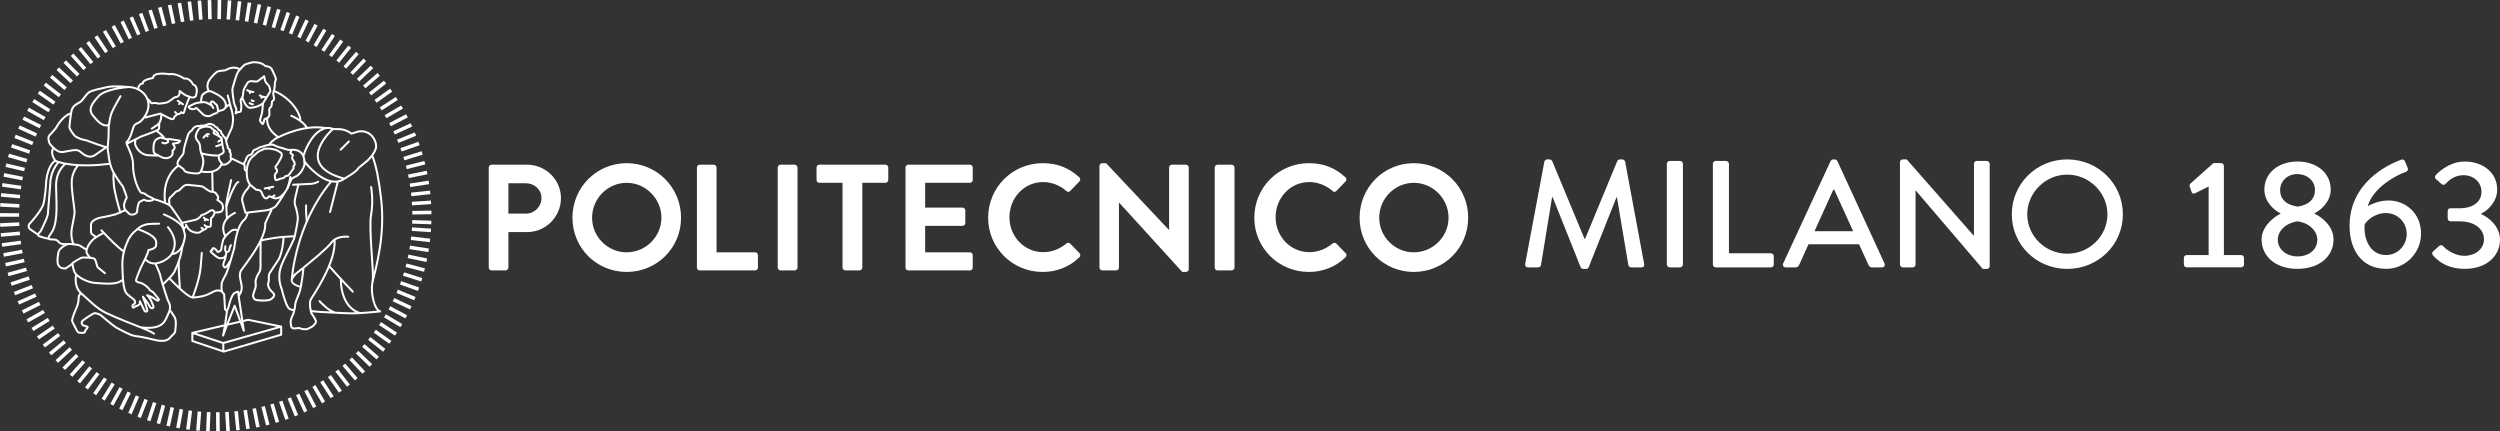 <?xml version="1.0" encoding="UTF-8" standalone="no"?>
<!-- Created with Inkscape (http://www.inkscape.org/) -->

<svg
   xmlns:dc="http://purl.org/dc/elements/1.1/"
   xmlns:cc="http://creativecommons.org/ns#"
   xmlns:rdf="http://www.w3.org/1999/02/22-rdf-syntax-ns#"
   xmlns:svg="http://www.w3.org/2000/svg"
   xmlns="http://www.w3.org/2000/svg"
   xmlns:sodipodi="http://sodipodi.sourceforge.net/DTD/sodipodi-0.dtd"
   xmlns:inkscape="http://www.inkscape.org/namespaces/inkscape"
   width="114.294mm"
   height="19.721mm"
   viewBox="0 0 404.98 69.876"
   id="svg5798"
   version="1.1"
   inkscape:version="0.91 r13725"
   sodipodi:docname="polimitestobiancolato.svg">
  <rect x="0" y="0" width="404.98" height="69.876" fill="#333333" stroke="none"/>
  <defs
     id="defs5800">
    <clipPath
       clipPathUnits="userSpaceOnUse"
       id="clipPath976">
      <path
         d="m 0,0 595.276,0 0,841.89 L 0,841.89 0,0 Z"
         id="path978"
         inkscape:connector-curvature="0" />
    </clipPath>
    <clipPath
       clipPathUnits="userSpaceOnUse"
       id="clipPath960">
      <path
         d="m 0,0 595.276,0 0,841.89 L 0,841.89 0,0 Z"
         id="path962"
         inkscape:connector-curvature="0" />
    </clipPath>
    <clipPath
       clipPathUnits="userSpaceOnUse"
       id="clipPath908">
      <path
         d="m 0,0 595.276,0 0,841.89 L 0,841.89 0,0 Z"
         id="path910"
         inkscape:connector-curvature="0" />
    </clipPath>
    <clipPath
       clipPathUnits="userSpaceOnUse"
       id="clipPath864">
      <path
         d="m 0,0 595.276,0 0,841.89 L 0,841.89 0,0 Z"
         id="path866"
         inkscape:connector-curvature="0" />
    </clipPath>
    <clipPath
       clipPathUnits="userSpaceOnUse"
       id="clipPath836">
      <path
         d="m 0,0 595.276,0 0,841.89 L 0,841.89 0,0 Z"
         id="path838"
         inkscape:connector-curvature="0" />
    </clipPath>
    <clipPath
       clipPathUnits="userSpaceOnUse"
       id="clipPath812">
      <path
         d="m 0,0 595.276,0 0,841.89 L 0,841.89 0,0 Z"
         id="path814"
         inkscape:connector-curvature="0" />
    </clipPath>
    <clipPath
       clipPathUnits="userSpaceOnUse"
       id="clipPath1260">
      <path
         d="m 0,0 595.276,0 0,841.89 L 0,841.89 0,0 Z"
         id="path1262"
         inkscape:connector-curvature="0" />
    </clipPath>
    <clipPath
       clipPathUnits="userSpaceOnUse"
       id="clipPath1136">
      <path
         d="m 0,0 595.276,0 0,841.89 L 0,841.89 0,0 Z"
         id="path1138"
         inkscape:connector-curvature="0" />
    </clipPath>
  </defs>
  <sodipodi:namedview
     id="base"
     pagecolor="#ffffff"
     bordercolor="#666666"
     borderopacity="1.0"
     inkscape:pageopacity="0.0"
     inkscape:pageshadow="2"
     inkscape:zoom="2.8"
     inkscape:cx="186.2835"
     inkscape:cy="75.832861"
     inkscape:document-units="px"
     inkscape:current-layer="layer1"
     showgrid="false"
     fit-margin-top="0"
     fit-margin-left="0"
     fit-margin-right="0"
     fit-margin-bottom="0"
     inkscape:window-width="1600"
     inkscape:window-height="853"
     inkscape:window-x="-2"
     inkscape:window-y="-3"
     inkscape:window-maximized="1" />
  <g
     inkscape:label="Layer 1"
     inkscape:groupmode="layer"
     id="layer1"
     transform="translate(-342.163,-568.077)">
    <g
       id="g992"
       transform="matrix(1.25,0,0,-1.25,412.03,604.121)"
       style="fill:#008080">
      <path
         d="M 0,0 -2.474,0.085 M 0.012,1.307 -2.463,1.268 m 2.426,1.345 -2.47,-0.162 M -0.145,3.9 -2.607,3.646 M -0.315,5.196 -2.761,4.82 M -0.545,6.482 -2.97,5.986 M -0.836,7.755 -3.234,7.14 m 2.048,1.873 -2.365,-0.731 m 1.962,1.956 -2.337,-0.816 m 1.871,2.036 -2.295,-0.929 m 1.772,2.124 -2.247,-1.037 m 1.669,2.207 -2.195,-1.144 m 1.564,2.285 -2.139,-1.247 m 1.455,2.357 -2.077,-1.347 m 1.343,2.425 -2.011,-1.444 m 1.227,2.485 -1.941,-1.537 m 1.11,2.542 -1.866,-1.627 m 0.989,2.591 -1.787,-1.712 m 0.866,2.636 -1.704,-1.795 m 0.742,2.674 -1.618,-1.874 m 0.627,2.699 -1.55,-1.93 m 0.51,2.717 -1.457,-2.001 m 0.381,2.738 -1.359,-2.068 m 0.25,2.755 -1.259,-2.131 m 0.119,2.766 -1.155,-2.19 m -0.014,2.77 -1.048,-2.243 m -0.148,2.768 -0.937,-2.291 m -0.282,2.759 -0.824,-2.334 m -0.416,2.745 -0.708,-2.372 m -0.535,2.719 -0.62,-2.396 m -0.654,2.689 -0.5,-2.424 m -0.786,2.657 -0.378,-2.446 m -0.902,2.618 -0.287,-2.459 m -1.015,2.572 -0.164,-2.47 m -1.143,2.524 -0.038,-2.475 m -1.254,2.469 0.055,-2.474 m -1.361,2.407 0.18,-2.468 m -1.482,2.341 0.304,-2.457 m -1.597,2.268 0.426,-2.438 m -1.694,2.193 0.517,-2.421 m -1.787,2.112 0.637,-2.392 m -1.89,2.024 0.754,-2.358 m -1.989,1.932 0.869,-2.318 m -2.082,1.834 0.981,-2.272 m -2.156,1.739 1.063,-2.235 m -2.225,1.641 1.17,-2.181 m -2.303,1.534 1.273,-2.123 m -2.374,1.423 1.373,-2.059 m -2.441,1.309 1.471,-1.991 m -2.502,1.193 1.564,-1.919 m -2.557,1.074 1.653,-1.842 m -2.607,0.951 1.74,-1.761 m -2.64,0.838 1.801,-1.697 m -2.668,0.723 1.88,-1.61 m -2.701,0.595 1.956,-1.517 m -2.729,0.466 2.027,-1.422 m -2.75,0.335 2.093,-1.322 m -2.764,0.203 2.154,-1.219 m -2.773,0.069 2.211,-1.113 m -2.769,-0.051 2.251,-1.03 m -2.759,-0.173 2.299,-0.919 m -2.751,-0.308 2.342,-0.803 m -2.735,-0.443 2.379,-0.685 m -2.714,-0.579 2.41,-0.565 m -2.681,-0.698 2.429,-0.474 m -2.645,-0.816 2.451,-0.351 m -2.606,-0.947 2.465,-0.227 m -2.56,-1.063 2.472,-0.132 m -2.507,-1.175 2.475,-0.007 m -2.451,-1.301 2.473,0.118 m -2.388,-1.407 2.466,0.211 m -2.32,-1.51 2.452,0.335 m -2.245,-1.626 2.432,0.457 m -2.169,-1.721 2.414,0.547 m -2.087,-1.812 2.384,0.666 m -1.998,-1.915 2.348,0.784 m -1.905,-2.012 2.307,0.898 m -1.806,-2.104 2.261,1.009 m -1.705,-2.189 2.209,1.117 m -1.598,-2.27 2.153,1.222 m -1.497,-2.333 2.108,1.299 m -1.393,-2.39 2.043,1.398 m -1.278,-2.455 1.974,1.494 m -1.161,-2.514 1.9,1.587 m -1.041,-2.568 1.822,1.675 m -0.918,-2.616 1.74,1.761 m -0.793,-2.658 1.654,1.841 m -0.667,-2.694 1.564,1.919 m -0.55,-2.716 1.494,1.974 m -0.431,-2.732 1.397,2.044 m -0.301,-2.751 1.297,2.108 m -0.168,-2.764 1.193,2.169 m -0.034,-2.771 1.085,2.225 m 0.101,-2.772 0.974,2.275 m 0.222,-2.761 0.89,2.31 m 0.343,-2.744 0.774,2.352 m 0.478,-2.727 0.655,2.387 m 0.613,-2.704 0.535,2.417 m 0.732,-2.671 0.443,2.435 m 0.85,-2.632 0.32,2.454 m 0.981,-2.592 0.195,2.468 m 1.095,-2.545 0.101,2.474 m 1.207,-2.491 -0.025,2.475 m 1.332,-2.432 -0.149,2.471 m 1.437,-2.369 -0.243,2.464 m 1.54,-2.299 -0.366,2.448 m 1.653,-2.224 -0.487,2.427 m 1.763,-2.142 -0.608,2.4 m 1.853,-2.059 -0.696,2.375 m 1.939,-1.972 -0.812,2.338 m 2.033,-1.877 -0.925,2.296 m 2.124,-1.779 -1.036,2.249 m 2.209,-1.676 -1.143,2.196 m 2.287,-1.569 -1.247,2.138 m 2.361,-1.459 -1.348,2.076 m 2.417,-1.354 -1.422,2.026 m 2.468,-1.247 -1.517,1.956 m 2.526,-1.129 -1.609,1.881 m 2.578,-1.008 -1.697,1.802 m 2.625,-0.886 -1.781,1.719 m 2.666,-0.76 -1.861,1.632 m 2.7,-0.633 -1.937,1.541 m 2.729,-0.504 -2.009,1.446 m 2.743,-0.385 -2.06,1.372 m 2.752,-0.266 -2.123,1.272 m 2.763,-0.134 -2.183,1.167 m 2.769,0 -2.238,1.059 m 2.769,0.135 -2.287,0.947 m 2.761,0.271 -2.331,0.832 m 2.743,0.392 -2.361,0.744 m 2.719,0.513 -2.395,0.626 m 2.693,0.647 -2.423,0.504 m 2.663,0.782 -2.446,0.381 m 2.622,0.899 -2.458,0.288 m 2.577,1.014 -2.469,0.164"
         style="fill:#008080;stroke:#ffffff;stroke-width:0.463;stroke-linecap:butt;stroke-linejoin:miter;stroke-miterlimit:10;stroke-dasharray:none;stroke-opacity:1"
         id="path994"
         inkscape:connector-curvature="0" />
    </g>
    <g
       transform="matrix(1.25,0,0,-1.25,170.844,919.052)"
       id="g1132"
       style="fill:none">
      <g
         id="g1134"
         clip-path="url(#clipPath1136)"
         style="fill:none">
        <g
           id="g1140"
           transform="translate(162.06,258.447)"
           style="fill:none">
          <path
             d="m 0,0 c -0.195,0.145 -0.996,-0.055 -1.093,0.193 -0.095,0.246 -0.243,0.306 -0.766,0.679 -0.521,0.377 0.046,0.85 0.179,0.882 0.133,0.033 0.079,0.119 0.079,0.119 0,0.065 0.116,0.217 0.309,0.397 0.192,0.178 0.107,0.155 0.149,0.716 0.041,0.549 0.298,0.683 0.298,0.683 -0.127,0.632 0.194,1.117 0.194,1.117 -0.007,0.375 0.574,0.731 0.574,0.731 0.323,0.665 0.951,0.404 0.951,0.404 0.311,0.132 0.522,0.228 0.522,0.228 0,0 0.302,-0.022 0.417,0.021 0.113,0.045 0.378,0.091 0.527,0.052 0,0 0.238,0.014 0.395,-0.237 0,0 0.346,-0.028 0.396,-0.211 0.05,-0.186 0.467,-0.097 0.41,-0.519 0,0 0.243,-0.338 0.251,-0.531 C 3.8,4.55 4.087,4.607 4.173,4.272 4.181,4.237 4.188,4.199 4.192,4.155 c 0,0 0.069,-0.36 0.142,-0.492 C 4.408,3.524 4.338,3.389 4.377,3.366 4.416,3.345 4.696,3.125 4.69,3.024 4.684,2.924 4.64,2.706 4.64,2.706 c 0,0 0.258,-0.26 0.17,-0.535 C 4.722,1.893 5.01,1.632 4.651,1.364 4.334,1.121 4.228,1.003 4.255,0.955 4.177,1.007 3.87,1.094 3.87,1.094 c 0,0 -0.117,0.041 -0.212,0.093 C 3.562,1.24 3.486,1.336 3.468,1.372 3.431,1.443 3.314,1.463 3.344,2.146 L 3.291,2.247 c 0.188,0.095 0.376,0.214 0.556,0.363 0.16,0.134 0,0.658 0.003,0.716 C 3.854,3.388 3.768,3.807 3.763,3.897 3.759,3.962 3.667,4.242 3.604,4.413 3.579,4.483 3.558,4.534 3.55,4.547 3.522,4.59 3.318,4.883 3.31,4.934 3.304,4.985 3.281,5.127 3.119,5.27 2.955,5.41 2.687,5.496 2.629,5.539 2.572,5.586 2.266,5.856 2.266,5.856 1.469,6.045 1.059,5.766 0.894,5.707 0.729,5.645 0.424,5.119 0.372,4.746 0.319,4.377 0.529,4.174 0.67,3.993 0.81,3.811 0.942,3.482 0.93,3.269 0.917,3.06 0.982,2.642 1.152,2.26 1.199,2.151 1.241,2.025 1.274,1.896 1.359,1.569 1.39,1.226 1.325,1.108 1.234,0.941 1.21,0.546 1.199,0.356 1.188,0.166 0.855,-0.015 0.821,-0.053 0.821,-0.053 0.194,-0.143 0,0"
             style="fill:none;fill-opacity:1;fill-rule:nonzero;stroke:none"
             id="path1142"
             inkscape:connector-curvature="0" />
        </g>
        <g
           id="g1144"
           transform="translate(155.006,269.228)"
           style="fill:none">
          <path
             d="M 0,0 C -0.134,0.353 0.563,0.762 0.561,0.78 0.533,1.216 1.119,1.181 1.119,1.181 1.141,1.544 1.874,1.432 1.874,1.432 2.22,1.856 2.22,1.87 2.22,1.87 2.597,2.075 3.962,1.926 3.962,1.926 4.929,2.083 4.985,1.69 4.985,1.69 5.667,1.633 5.907,1.352 5.907,1.352 6.104,1.514 6.386,1.242 6.386,1.242 6.995,1.08 7.072,0.581 7.072,0.581 7.799,0.364 7.462,-0.101 7.462,-0.101 7.883,-0.49 7.482,-0.68 7.462,-0.774 7.444,-0.866 7.446,-1.041 7.065,-1.099 6.942,-1.118 6.8,-1.078 6.656,-1.013 6.354,-0.877 6.042,-0.63 5.872,-0.583 5.62,-0.515 5.66,-0.4 5.66,-0.4 5.494,-0.361 5.516,-0.514 5.436,-0.272 l -0.11,0.018 c 0,0 0.041,-0.434 -0.144,-0.613 C 4.996,-1.044 4.93,-1.04 4.808,-1.032 4.687,-1.025 4.417,-1.29 4.249,-1.39 4.081,-1.487 3.998,-1.521 3.904,-1.53 3.81,-1.536 3.609,-1.956 3.39,-1.794 c 0,0 -0.162,0.197 -0.307,0.059 C 2.941,-1.874 2.6,-1.964 2.378,-1.84 2.156,-1.72 1.809,-1.673 1.74,-1.48 1.696,-1.357 1.371,-1.252 1.135,-1.101 L 1.076,-1.13 c -0.144,0.295 -0.363,0.572 -0.667,0.808 -0.141,0.109 -0.288,0.198 -0.434,0.271 L 0,-0.001 0,0 Z"
             style="fill:none;fill-opacity:1;fill-rule:nonzero;stroke:none"
             id="path1146"
             inkscape:connector-curvature="0" />
        </g>
        <g
           id="g1148"
           transform="translate(156.958,261.741)"
           style="fill:none">
          <path
             d="M 0,0 C -0.01,0.39 0.164,0.723 0.262,0.879 0.422,1.136 0.887,1.21 0.887,1.21 L 1.321,1.095 1.749,0.982 2.012,1.014 c 0,0 0.653,-0.099 0.733,-0.104 C 2.827,0.906 3.419,0.796 3.419,0.796 3.476,0.632 3.126,0.512 3.126,0.512 L 2.493,0.408 2.689,0.086 C 2.886,-0.234 2.453,-0.49 2.453,-0.49 2.578,-1.099 2.19,-1.283 2.19,-1.283 1.594,-1.684 1.02,-1.336 0.599,-1.096 0.494,-1.037 0.4,-0.983 0.316,-0.95 -0.105,-0.784 0.009,-0.391 0,0"
             style="fill:none;fill-opacity:1;fill-rule:nonzero;stroke:none"
             id="path1150"
             inkscape:connector-curvature="0" />
        </g>
        <g
           id="g1152"
           transform="translate(157.216,246.638)"
           style="fill:none">
          <path
             d="m 0,0 0,0.001 c 0.381,0.019 0.851,0.151 1.416,0.493 0,0 0.385,0.261 0.695,0.752 l 0,0 0.04,-0.026 C 3.516,1.401 3.769,3.038 3.815,3.574 L 3.697,2.823 c 0,0 -0.308,-1.141 -0.272,-1.098 C 3.292,1.22 3.363,1.2 2.966,0.153 2.856,-0.137 2.403,-1.202 2.313,-1.344 l -1.3,-1.34 -0.118,0.118 C 0.636,-1.76 0.664,-1.881 0.63,-1.634 0.572,-1.225 0.004,-0.063 0.004,-0.063 L 0,0 Z"
             style="fill:none;fill-opacity:1;fill-rule:nonzero;stroke:none"
             id="path1154"
             inkscape:connector-curvature="0" />
        </g>
        <g
           id="g1156"
           transform="translate(154.633,261.9)"
           style="fill:none">
          <path
             d="m 0,0 c -0.156,0.248 -0.026,0.699 -0.026,0.699 l -0.045,0.089 0.807,0.405 c 0,0 1.202,0.418 1.86,0.711 l 10e-4,0 0.195,-0.053 c 0,0 0.798,-0.567 0.873,-0.846 l 0,0 L 3.646,0.936 3.212,1.051 c 0,0 -0.516,-0.184 -0.625,-0.331 C 2.476,0.572 2.314,0.231 2.325,-0.159 2.334,-0.551 2.22,-0.944 2.641,-1.11 2.725,-1.143 2.819,-1.196 2.924,-1.255 L 2.907,-1.297 c 0,0 -1.14,0.044 -1.257,0.054 C 0.411,-1.151 0,0 0,0"
             style="fill:none;fill-opacity:1;fill-rule:nonzero;stroke:none"
             id="path1158"
             inkscape:connector-curvature="0" />
        </g>
        <g
           id="g1160"
           transform="translate(155.764,265.605)"
           style="fill:none">
          <path
             d="m 0,0 c 0.174,0.251 0.333,0.549 0.434,0.87 0.16,0.509 0.142,1.095 -0.116,1.623 l 0.059,0.03 C 0.613,2.372 0.938,2.266 0.982,2.143 1.051,1.951 1.398,1.903 1.62,1.783 1.842,1.659 2.183,1.749 2.325,1.888 2.47,2.027 2.632,1.829 2.632,1.829 2.851,1.667 3.051,2.087 3.146,2.093 3.24,2.102 3.323,2.136 3.491,2.233 3.659,2.333 3.929,2.598 4.05,2.591 4.171,2.583 4.238,2.58 4.424,2.756 4.609,2.936 4.568,3.37 4.568,3.37 l 0.143,0.092 c 0.01,-0.016 0.084,-0.2 0.25,-0.238 0,0 -0.1,-0.116 0.152,-0.184 C 5.284,2.993 5.596,2.746 5.898,2.61 l 0,0 -0.02,-0.042 c 0,0 -0.076,-0.082 -0.151,-0.278 C 5.656,2.092 5.257,1.166 5.171,0.727 5.082,0.29 4.78,0.63 4.78,0.63 4.768,0.616 4.647,0.472 4.567,0.42 4.482,0.366 4.24,0.359 4.24,0.359 4.24,0.359 4.107,0.185 4.046,0.169 3.985,0.154 3.855,0.018 3.85,-0.061 3.846,-0.14 3.84,-0.242 3.657,-0.272 3.473,-0.301 2.965,-0.029 2.965,-0.029 L 2.195,0.389 2.085,0.449 0.13,-0.058 0,0 Z"
             style="fill:none;fill-opacity:1;fill-rule:nonzero;stroke:none"
             id="path1162"
             inkscape:connector-curvature="0" />
        </g>
        <g
           id="g1164"
           transform="translate(149.018,250.408)"
           style="fill:none">
          <path
             d="M 0,0 C -0.257,0.203 -0.134,0.464 -0.171,1.19 -0.208,1.92 1.047,2.196 1.371,2.228 1.697,2.265 3.008,2.591 3.008,2.591 L 4.28,3.134 4.294,3.146 C 4.323,3.107 4.354,3.075 4.382,3.051 4.517,2.945 4.667,2.754 4.801,2.644 4.937,2.536 5.18,2.562 5.322,2.572 5.464,2.585 5.717,2.771 5.717,2.771 5.823,2.824 5.812,3.007 5.82,3.149 c 0.009,0.14 0.07,0.479 0.096,0.579 0.023,0.09 0.125,0.357 0.143,0.406 l 0,10e-4 C 6.151,4.253 6.391,4.319 6.449,4.354 6.511,4.389 6.608,4.485 6.678,4.49 6.75,4.495 6.965,4.372 6.965,4.372 c 0,0 0.357,-0.103 0.77,0.034 0.163,0.054 0.199,0.116 0.177,0.174 l 0.007,0.003 c 0,0 1.446,-0.375 2.073,-0.811 0.01,-0.008 0.019,-0.014 0.028,-0.021 l 0,-10e-4 -0.019,-0.027 c 0,0 0.43,-0.166 0.593,-0.825 0.03,-0.121 0.105,-0.159 0.193,-0.25 0.107,-0.11 0.003,-0.113 0.113,-0.238 0.18,-0.205 0.374,-0.362 0.489,-0.523 0.121,-0.169 0.198,-0.47 0.25,-0.525 l 0.022,0 c 0.117,-0.452 0.23,-1.025 0.23,-1.025 l 0.123,-0.531 c 0,0 0,-0.001 -10e-4,-0.002 -0.046,-0.535 -0.298,-2.172 -1.663,-2.353 l -0.04,0.026 -0.001,0 C 9.999,-3.014 9.615,-3.275 9.615,-3.275 9.05,-3.617 8.579,-3.749 8.199,-3.768 l 0,-0.001 c -0.848,-0.044 -1.25,0.471 -1.25,0.471 l -0.153,0.027 c 0.185,0.377 0.469,0.993 0.484,1.246 0,0 0.95,0.129 0.978,0.586 0.027,0.455 0.364,1.135 -2.375,2.136 0,0 -0.813,-0.545 -1.214,-1.381 C 4.468,-1.106 4.262,-1.604 4.113,-2.179 L 4.016,-2.153 C 3.402,-1.788 2.079,-0.424 1.486,0.201 L 1.486,0.2 1.465,0.181 c 0,0 -0.506,-0.246 -0.954,-0.538 l -0.019,0.03 c 0,0 -0.235,0.121 -0.492,0.327"
             style="fill:none;fill-opacity:1;fill-rule:nonzero;stroke:none"
             id="path1166"
             inkscape:connector-curvature="0" />
        </g>
        <g
           id="g1168"
           transform="translate(152.916,246.298)"
           style="fill:none">
          <path
             d="M 0,0 C -0.023,0.722 0.068,1.364 0.215,1.931 0.364,2.506 0.57,3.004 0.771,3.426 1.172,4.262 1.985,4.807 1.985,4.807 4.723,3.806 4.386,3.126 4.359,2.671 4.332,2.214 3.382,2.085 3.382,2.085 3.367,1.832 3.083,1.216 2.898,0.839 2.807,0.655 2.741,0.528 2.741,0.528 L 2.35,-0.268 c 0,0 -0.54,-1.279 -0.577,-1.539 -0.036,-0.261 0.415,-0.318 0.584,-0.358 0.169,-0.04 0.665,-0.353 0.722,-0.406 0.057,-0.054 0.375,-0.346 0.4,-0.416 0.026,-0.074 0.15,-0.173 0.15,-0.173 0.129,-0.056 0.38,-0.245 0.38,-0.245 0,0 0.574,-0.71 0.63,-0.773 0.057,-0.063 0.11,-0.168 0.067,-0.227 C 4.663,-4.462 4.541,-4.476 4.541,-4.476 L 3.773,-3.986 3.21,-3.77 c 0.251,-0.197 0.522,-0.728 0.522,-0.728 0,0 0.185,-0.435 0.274,-0.652 C 4.092,-5.367 3.969,-5.422 3.865,-5.464 3.762,-5.51 3.602,-5.326 3.602,-5.326 l -0.322,0.542 -0.612,0.816 0.124,-0.373 0.132,-0.33 0.159,-0.545 c 0,0 0.108,-0.38 0.143,-0.474 C 3.261,-5.782 3.186,-5.837 3.134,-5.883 3.08,-5.932 2.893,-5.841 2.893,-5.841 L 2.274,-4.553 C 2.274,-4.564 2.266,-4.69 2.257,-4.843 2.247,-5.005 1.875,-5.163 1.802,-5.18 1.732,-5.193 1.619,-5.23 1.542,-5.324 1.465,-5.421 1.398,-5.368 1.398,-5.368 c -0.147,0.08 -0.072,0.298 -0.051,0.335 0.023,0.041 0.242,0.16 0.297,0.218 0.054,0.057 -0.051,0.336 -0.087,0.416 -0.035,0.084 -0.404,0.317 -0.453,0.362 -0.047,0.041 -0.461,0.39 -0.461,0.39 -0.344,0.284 -0.49,1.036 -0.562,1.912 l 0,0.001 C 0.034,-1.176 0.018,-0.568 0,0"
             style="fill:none;fill-opacity:1;fill-rule:nonzero;stroke:none"
             id="path1170"
             inkscape:connector-curvature="0" />
        </g>
        <g
           id="g1172"
           transform="translate(153.466,262.176)"
           style="fill:none">
          <path
             d="m 0,0 c -0.048,0.201 0.026,0.222 0.026,0.222 0.468,0.417 0.69,1.412 0.837,1.846 0.147,0.436 0.433,0.5 0.724,0.644 0.174,0.087 0.457,0.351 0.711,0.717 L 2.428,3.371 4.383,3.878 4.493,3.818 4.478,3.792 c 0,0 0.091,-0.724 -0.311,-1.207 l 0.001,0 0.055,-0.031 c 0,0 0.008,-0.505 -0.041,-0.684 C 4.168,1.822 4.002,1.733 3.764,1.627 l -10e-4,0 C 3.105,1.334 1.903,0.917 1.903,0.917 L 1.096,0.512 0.073,-0.002 0,0 Z"
             style="fill:none;fill-opacity:1;fill-rule:nonzero;stroke:none"
             id="path1174"
             inkscape:connector-curvature="0" />
        </g>
        <g
           id="g1176"
           transform="translate(149.094,265.81)"
           style="fill:none">
          <path
             d="m 0,0 c -0.638,0.806 -0.152,1.505 0.755,2.499 0.806,0.883 3.257,1.133 3.8,1.174 l 0.001,0.02 C 4.801,3.686 5.344,3.638 5.887,3.367 6.033,3.294 6.181,3.205 6.321,3.096 6.625,2.859 6.844,2.582 6.988,2.288 7.246,1.759 7.264,1.174 7.104,0.665 7.004,0.343 6.844,0.045 6.67,-0.205 6.417,-0.571 6.133,-0.836 5.96,-0.922 5.669,-1.066 5.382,-1.13 5.236,-1.566 5.089,-2 4.867,-2.996 4.399,-3.413 c 0,0 -0.075,-0.02 -0.026,-0.221 0.014,-0.059 0.039,-0.132 0.079,-0.226 0.177,-0.414 0.755,-1.538 0.744,-2.387 -0.01,-0.848 0.143,-1.662 0.346,-2.32 0.204,-0.659 0.599,-1.45 0.761,-1.46 0.16,-0.009 0.477,-0.107 0.591,-0.239 0.113,-0.126 0.547,-0.313 0.665,-0.362 0.072,-0.028 0.243,-0.106 0.277,-0.195 0.023,-0.058 -0.014,-0.119 -0.177,-0.174 -0.413,-0.137 -0.77,-0.034 -0.77,-0.034 0,0 -0.215,0.123 -0.287,0.118 -0.07,-0.005 -0.167,-0.101 -0.229,-0.136 -0.058,-0.035 -0.298,-0.101 -0.389,-0.219 0,0 0,0 0,-10e-4 -0.019,-0.049 -0.121,-0.316 -0.144,-0.406 -0.026,-0.099 -0.087,-0.439 -0.095,-0.578 -0.009,-0.142 0.002,-0.326 -0.104,-0.379 0,0 -0.253,-0.186 -0.395,-0.199 -0.142,-0.01 -0.385,-0.036 -0.52,0.073 -0.135,0.109 -0.285,0.3 -0.42,0.407 -0.028,0.023 -0.058,0.055 -0.087,0.094 -0.113,0.148 -0.217,0.403 -0.165,0.751 0.067,0.441 0.33,0.786 0.336,0.889 0.006,0.099 -0.482,1.381 -0.482,1.381 0,0 -0.748,1.011 -0.873,1.263 -0.096,0.185 -0.52,0.649 -0.804,1.73 -0.097,0.37 -0.178,0.811 -0.223,1.338 0,0 -0.106,0.306 -0.081,0.872 0.005,0.122 0.016,0.257 0.036,0.402 0.108,0.822 0.073,1.894 0.085,2.096 0.003,0.049 0.013,0.147 0.028,0.276 L 1.984,-1.248 C 1.323,-1.492 0.637,-0.804 0,0"
             style="fill:none;fill-opacity:1;fill-rule:nonzero;stroke:none"
             id="path1178"
             inkscape:connector-curvature="0" />
        </g>
        <g
           id="g1180"
           transform="translate(146.223,250.6)"
           style="fill:none">
          <path
             d="M 0,0 C -0.018,0.079 0.051,0.428 0.143,0.855 0.292,1.542 0.501,2.43 0.506,2.716 0.514,3.181 0.13,5.183 0.129,6.532 c 0,1.353 0.826,2.206 0.826,2.206 L 0.957,8.775 C 3.087,8.652 5.08,8.962 5.08,8.962 L 5.101,8.968 C 5.385,7.887 5.81,7.423 5.905,7.238 6.03,6.986 6.778,5.975 6.778,5.975 c 0,0 0.489,-1.282 0.482,-1.382 C 7.254,4.491 6.991,4.146 6.925,3.705 6.872,3.357 6.976,3.102 7.089,2.954 L 7.075,2.943 5.803,2.399 c 0,0 -1.311,-0.326 -1.637,-0.362 C 3.842,2.004 2.587,1.728 2.624,0.998 2.661,0.272 2.537,0.011 2.795,-0.192 3.051,-0.398 3.286,-0.519 3.286,-0.519 l 0.02,-0.03 C 3.081,-0.695 2.872,-0.853 2.746,-0.999 2.418,-1.378 2.147,-1.804 2.069,-2.175 l -0.066,0.01 c 0,0 -0.879,0.59 -1.014,0.599 -0.064,0.003 -0.297,0.043 -0.553,0.077 l 0.01,0.076 0,0.001 C 0.043,-0.858 0.045,-0.188 0,0"
             style="fill:none;fill-opacity:1;fill-rule:nonzero;stroke:none"
             id="path1182"
             inkscape:connector-curvature="0" />
        </g>
        <g
           id="g1184"
           transform="translate(144.23,259.931)"
           style="fill:none">
          <path
             d="M 0,0 C -0.749,1.142 -0.269,1.598 -0.202,1.655 0.098,1.369 0.511,1.081 0.986,1.146 1.802,1.261 2.707,1.567 3.133,1.261 3.558,0.952 4.28,0.182 5.12,0.738 5.724,1.136 6.286,1.536 6.555,1.73 6.661,1.807 6.721,1.85 6.721,1.85 L 6.79,1.847 C 6.766,1.281 6.871,0.975 6.871,0.975 6.916,0.448 6.997,0.006 7.094,-0.363 L 7.073,-0.369 c 0,0 -1.993,-0.31 -4.123,-0.187 -0.549,0.032 -1.109,0.092 -1.645,0.195 -0.3,0.057 -0.593,0.127 -0.873,0.213 l 0,0 C 0.284,-0.103 0.14,-0.054 0,0"
             style="fill:none;fill-opacity:1;fill-rule:nonzero;stroke:none"
             id="path1186"
             inkscape:connector-curvature="0" />
        </g>
        <g
           id="g1188"
           transform="translate(143.579,262.063)"
           style="fill:none">
          <path
             d="m 0,0 c -0.192,0.173 -0.346,0.95 -0.134,1.139 0.214,0.19 0.823,0.92 0.823,0.92 0.951,1.719 1.933,1.942 1.933,1.942 L 2.685,3.99 C 2.567,3.314 2.486,2.4 2.476,2.235 2.464,2.032 3.019,1.193 3.292,1.012 3.564,0.835 4.155,0.6 4.395,0.585 4.638,0.571 5.78,0.1 5.978,0.047 l 1.188,-0.394 0.04,-0.055 C 6.937,-0.595 6.375,-0.996 5.771,-1.394 4.931,-1.95 4.209,-1.18 3.784,-0.871 3.358,-0.565 2.453,-0.871 1.637,-0.986 1.162,-1.051 0.749,-0.763 0.45,-0.477 0.236,-0.274 0.08,-0.072 0,0"
             style="fill:none;fill-opacity:1;fill-rule:nonzero;stroke:none"
             id="path1190"
             inkscape:connector-curvature="0" />
        </g>
        <g
           id="g1192"
           transform="translate(145.522,245.987)"
           style="fill:none">
          <path
             d="M 0,0 C -1.4,-0.026 -0.96,1.482 -0.9,2.044 -0.84,2.607 0.108,3.141 0.407,3.176 0.56,3.195 0.863,3.161 1.136,3.124 1.392,3.089 1.625,3.05 1.69,3.046 1.825,3.038 2.704,2.447 2.704,2.447 L 2.77,2.437 C 2.758,2.384 2.751,2.333 2.748,2.282 2.724,1.882 3.08,1.538 3.235,1.418 L 3.232,1.391 C 2.838,1.429 2.377,1.418 2.267,1.425 2.078,1.437 1.048,0.85 0.871,0.618 0.849,0.589 0.819,0.558 0.784,0.525 0.533,0.297 0,0 0,0"
             style="fill:none;fill-opacity:1;fill-rule:nonzero;stroke:none"
             id="path1194"
             inkscape:connector-curvature="0" />
        </g>
        <g
           id="g1196"
           transform="translate(147.038,237.926)"
           style="fill:none">
          <path
             d="m 0,0 c -0.006,0.051 -0.59,1.058 -0.628,1.304 -0.039,0.244 0.402,1.323 0.619,1.793 0.216,0.473 0.22,0.982 0.236,1.253 0.016,0.266 0.244,0.47 0.244,0.47 L 0.513,4.871 C 0.534,4.851 0.556,4.832 0.578,4.813 1.628,3.916 2.535,2.892 3.765,2.307 4.995,1.718 7.703,0.644 7.993,0.544 8.054,0.523 8.168,0.481 8.311,0.423 L 8.316,0.436 8.899,0.382 c 2.39,-0.088 2.506,0.952 2.966,1.897 0.059,0.12 0.101,0.234 0.132,0.342 l 0.089,-0.026 c 0,0 0.272,-0.339 0.557,-0.82 0.283,-0.481 0.113,-1.461 0.083,-1.801 -0.029,-0.343 -0.245,-0.38 -0.721,-0.926 C 11.528,-1.501 10.43,-1.292 9.924,-1.151 9.417,-1.01 8.231,-0.758 7.56,-0.685 6.886,-0.618 5.534,0.201 5.198,0.353 4.864,0.504 3.308,1.81 3.127,1.982 2.945,2.154 2.507,2.249 2.327,2.283 2.147,2.315 1.01,1.513 0.914,1.447 0.819,1.381 0.67,1.262 0.622,1.131 0.574,1.005 0.63,0.93 0.685,0.805 0.738,0.68 0.869,0.684 0.969,0.647 1.065,0.612 1.255,0.548 1.363,0.513 1.471,0.476 1.167,0.11 1.105,0.083 1.043,0.057 1.057,-0.054 1.052,-0.134 1.047,-0.215 0.882,-0.259 0.821,-0.272 0.759,-0.289 0.579,-0.258 0.529,-0.264 0.478,-0.272 0.228,-0.237 0.198,-0.226 0.169,-0.216 0.007,-0.053 0,0"
             style="fill:none;fill-opacity:1;fill-rule:nonzero;stroke:none"
             id="path1198"
             inkscape:connector-curvature="0" />
        </g>
        <g
           id="g1200"
           transform="translate(146.055,264.298)"
           style="fill:none">
          <path
             d="M 0,0 C 0.01,0.165 0.091,1.079 0.209,1.755 0.235,1.907 0.263,2.047 0.292,2.163 0.45,2.798 0.989,3.009 1.365,3.228 1.741,3.45 2.154,4.271 2.572,4.53 c 0.42,0.257 1.523,0.472 2.382,0.664 0.859,0.19 2.504,0.011 2.504,0.011 0,0 0.05,0.003 0.136,0 L 7.593,5.186 C 7.05,5.145 4.6,4.895 3.793,4.012 2.886,3.018 2.4,2.319 3.038,1.513 3.676,0.709 4.362,0.021 5.022,0.265 L 5.115,0.254 C 5.099,0.124 5.09,0.026 5.087,-0.022 5.075,-0.224 5.11,-1.296 5.001,-2.118 4.982,-2.263 4.97,-2.398 4.965,-2.52 l -0.07,0.004 c 0,0 -0.06,-0.044 -0.165,-0.121 L 4.69,-2.582 3.502,-2.188 C 3.304,-2.135 2.161,-1.664 1.919,-1.65 1.679,-1.635 1.088,-1.4 0.816,-1.223 0.543,-1.042 -0.012,-0.203 0,0"
             style="fill:none;fill-opacity:1;fill-rule:nonzero;stroke:none"
             id="path1202"
             inkscape:connector-curvature="0" />
        </g>
        <g
           id="g1204"
           transform="translate(146.955,245.204)"
           style="fill:none">
          <path
             d="m 0,0 c 0.396,-0.393 1.379,-1.028 2.573,-1.099 1.31,-0.079 2.696,-0.269 3.468,0.458 0.073,-0.876 0.218,-1.628 0.563,-1.911 0,0 0.414,-0.35 0.461,-0.391 0.048,-0.045 0.418,-0.278 0.453,-0.362 0.035,-0.08 0.14,-0.359 0.086,-0.416 C 7.55,-3.779 7.331,-3.898 7.308,-3.939 7.286,-3.976 7.211,-4.194 7.359,-4.274 c 0,0 0.067,-0.053 0.144,0.044 0.076,0.094 0.189,0.131 0.26,0.144 0.072,0.017 0.445,0.175 0.455,0.337 0.009,0.153 0.016,0.279 0.017,0.29 l 0.618,-1.288 c 0,0 0.188,-0.091 0.241,-0.042 0.053,0.046 0.127,0.101 0.093,0.193 -0.035,0.094 -0.144,0.474 -0.144,0.474 l -0.158,0.545 -0.132,0.33 -0.125,0.373 0.613,-0.816 0.321,-0.542 c 0,0 0.16,-0.184 0.264,-0.138 0.103,0.043 0.226,0.097 0.141,0.314 -0.089,0.217 -0.275,0.652 -0.275,0.652 0,0 -0.271,0.531 -0.522,0.728 l 0.563,-0.216 0.768,-0.49 c 0,0 0.122,0.014 0.166,0.071 0.043,0.059 -0.011,0.164 -0.067,0.227 -0.057,0.063 -0.631,0.773 -0.631,0.773 0,0 -0.251,0.189 -0.379,0.245 0,0 -0.124,0.099 -0.151,0.173 -0.024,0.07 -0.342,0.362 -0.399,0.416 -0.057,0.053 -0.554,0.366 -0.722,0.406 -0.169,0.04 -0.62,0.097 -0.584,0.358 0.037,0.26 0.577,1.539 0.577,1.539 l 0.39,0.796 c 0,0 0.067,0.127 0.158,0.311 L 9.011,1.906 c 0,0 0.402,-0.515 1.25,-0.471 l 0.004,-0.064 c 0,0 0.568,-1.161 0.626,-1.57 0.034,-0.247 0.35,-1.269 0.608,-2.074 0.167,-0.52 0.309,-0.95 0.336,-1.024 0.057,-0.158 0.404,-0.568 0.276,-1.228 -0.008,-0.043 -0.018,-0.087 -0.031,-0.132 -0.03,-0.108 -0.073,-0.222 -0.132,-0.342 -0.46,-0.945 -0.576,-1.985 -2.966,-1.897 L 8.399,-6.842 8.394,-6.855 c -0.143,0.058 -0.257,0.101 -0.318,0.121 -0.29,0.101 -2.998,1.174 -4.228,1.763 -1.23,0.585 -2.137,1.609 -3.187,2.507 -0.022,0.018 -0.044,0.037 -0.064,0.057 -0.97,0.903 -0.625,2.379 -0.625,2.379 L 0,-0.001 0,0 Z"
             style="fill:none;fill-opacity:1;fill-rule:nonzero;stroke:none"
             id="path1206"
             inkscape:connector-curvature="0" />
        </g>
        <g
           id="g1208"
           transform="translate(143.68,249.84)"
           style="fill:none">
          <path
             d="m 0,0 c -0.504,0.03 -0.336,0.268 -0.336,0.268 0.069,0.096 0.167,0.375 0.224,0.479 C 0.915,2.174 0.669,4.665 0.65,6.546 0.63,8.567 1.847,9.683 1.847,9.683 L 1.855,9.73 C 2.392,9.627 2.951,9.566 3.501,9.535 L 3.498,9.497 c 0,0 -0.825,-0.853 -0.826,-2.205 C 2.673,5.942 3.057,3.94 3.049,3.475 3.044,3.189 2.835,2.301 2.687,1.614 L 2.517,0.825 2.728,-0.308 c 0,0 0.179,-0.443 -0.563,-0.364 C 1.754,-0.877 1.16,-0.671 0.915,-0.392 0.669,-0.115 0.502,-0.03 0,0"
             style="fill:none;fill-opacity:1;fill-rule:nonzero;stroke:none"
             id="path1210"
             inkscape:connector-curvature="0" />
        </g>
        <g
           id="g1212"
           transform="translate(146.855,245.314)"
           style="fill:none">
          <path
             d="m 0,0 c -0.3,0.367 -0.386,1.181 -0.386,1.181 l -0.162,0.018 -0.001,0 c 0.036,0.032 0.066,0.063 0.088,0.092 0.176,0.233 1.207,0.819 1.395,0.808 0.11,-0.008 0.571,0.003 0.965,-0.035 L 1.902,2.092 C 1.748,2.211 1.391,2.555 1.416,2.955 c 0.003,0.051 0.01,0.102 0.021,0.156 0.078,0.371 0.349,0.796 0.677,1.176 0.126,0.146 0.335,0.304 0.56,0.45 0.448,0.292 0.954,0.537 0.954,0.537 l 0.021,0.02 0,0.001 C 4.242,4.669 5.564,3.306 6.178,2.941 L 6.276,2.915 C 6.129,2.348 6.038,1.705 6.061,0.984 6.08,0.415 6.096,-0.193 6.142,-0.75 l 0,-0.001 C 5.369,-1.479 3.984,-1.288 2.673,-1.209 1.479,-1.138 0.496,-0.503 0.101,-0.11 0.061,-0.07 0.027,-0.034 0,0"
             style="fill:none;fill-opacity:1;fill-rule:nonzero;stroke:none"
             id="path1214"
             inkscape:connector-curvature="0" />
        </g>
        <g
           id="g1216"
           transform="translate(142.168,250.223)"
           style="fill:none">
          <path
             d="m 0,0 c 0,0 -0.295,0.028 -0.224,0.093 0.072,0.064 0.438,0.657 0.513,0.789 0.031,0.053 0.179,0.457 0.309,0.742 0.186,0.404 0.289,0.889 0.289,0.889 0.271,0.7 0.319,1.011 0.319,1.011 L 1.414,6.516 C 1.458,8.254 2.479,9.511 2.479,9.511 L 2.494,9.56 C 2.774,9.474 3.067,9.404 3.367,9.347 L 3.359,9.301 c 0,0 -1.217,-1.117 -1.198,-3.138 C 2.18,4.283 2.665,2.574 1.885,1.176 L 1.596,0.59 c 0,0 -0.392,-0.972 -0.392,-0.973 C 1.17,-0.4 0.883,-0.171 0.653,-0.243 0.42,-0.315 0.046,-0.172 0,0"
             style="fill:none;fill-opacity:1;fill-rule:nonzero;stroke:none"
             id="path1218"
             inkscape:connector-curvature="0" />
        </g>
        <g
           id="g1220"
           transform="translate(140.918,251.105)"
           style="fill:none">
          <path
             d="m 0,0 c -0.556,0.263 0.364,1.106 0.364,1.106 l 0.737,1.036 c 0,0 0.541,0.75 0.729,1.512 0.217,0.272 0.31,2.297 0.31,2.297 0.278,2.271 1.172,2.875 1.172,2.875 0.14,-0.053 0.284,-0.103 0.432,-0.147 l 0,-10e-4 L 3.729,8.63 c 0,0 -1.021,-1.258 -1.065,-2.996 L 2.456,2.642 c 0,0 -0.048,-0.31 -0.319,-1.011 0,0 -0.141,-0.503 -0.327,-0.908 L 1.054,-0.751 c 0,0 -0.345,0.252 -0.569,0.401 C 0.196,-0.419 0,0 0,0"
             style="fill:none;fill-opacity:1;fill-rule:nonzero;stroke:none"
             id="path1222"
             inkscape:connector-curvature="0" />
        </g>
        <g
           id="g1224"
           transform="translate(185.309,260.563)"
           style="fill:none">
          <path
             d="m 0,0 c 0.52,-1.3 0.852,-3.104 1.138,-5.572 0.551,-4.748 -0.691,-9.004 -1.077,-10.578 -0.386,-1.573 0.24,-3.809 0.945,-3.986 0,0 -2.704,-0.296 -3.862,-0.251 -0.49,0.017 -0.546,0.011 -1.09,0.036 -1.885,0.082 -3.824,0.186 -3.942,0.274 m -26.124,19.079 c 0,0 -1.994,-0.31 -4.125,-0.186 -0.55,0.031 -1.11,0.092 -1.646,0.195 -0.3,0.056 -0.593,0.127 -0.874,0.212 l 0,0.001 c -0.147,0.044 -0.292,0.094 -0.432,0.148 0,0 -0.895,-0.325 -1.172,-2.598 0,0 -0.114,-2.243 -0.404,-3.138 -0.55,-1.177 -1.754,-2.402 -1.754,-2.402 0,0 -0.327,-0.364 0.072,-0.723 l 0.871,-0.602 m 1.53,-0.635 c -0.034,-0.017 -1.335,0.288 -1.381,0.461 0,0 -0.046,0.101 0.025,0.166 0.072,0.063 0.289,0.304 0.364,0.437 0.031,0.053 0.045,0.078 0.175,0.363 0.186,0.405 0.499,1.097 0.499,1.097 0.271,0.702 0.225,0.826 0.225,0.826 l 0.302,3.833 c 0.043,1.74 1.065,2.718 1.065,2.718 m 20.054,7.051 c 0,0 -0.11,0.183 -0.198,0.335 -0.052,0.091 -0.096,0.169 -0.104,0.191 -0.022,0.057 -0.06,0.147 0.021,0.259 0.08,0.112 0.28,0.025 0.304,0.006 0.023,-0.019 0.137,-0.163 0.297,-0.289 0.159,-0.129 0.135,-0.008 0.272,-0.604 0.029,-0.125 0.036,-0.225 0.026,-0.307 -0.044,-0.308 -0.409,-0.249 -0.802,-0.511 -0.508,-0.338 -1.069,0.026 -1.069,0.026 0,0 -0.812,0.766 -0.864,0.844 -0.051,0.075 -0.138,0.069 -0.21,-0.014 -0.074,-0.082 -0.031,-0.09 -0.346,-0.096 -0.316,-0.004 -0.458,0.18 -0.502,0.272 -0.045,0.089 0.399,0.272 0.399,0.272 0,0 0.487,0.286 0.977,0.325 0.081,0.007 0.155,0.015 0.225,0.021 0.351,0.035 0.576,0.056 0.903,-0.145 l 0.454,-0.27 m 6.358,-17.54 c 0,0 -0.031,-2.531 -0.02,-2.728 0.01,-0.199 0.069,-1.031 -0.169,-1.365 -0.238,-0.337 -0.493,-0.933 -0.464,-1.174 0.029,-0.241 0.029,-0.668 -0.015,-0.792 -0.047,-0.125 -0.298,-0.902 -0.298,-0.902 0,0 -0.102,-0.645 0.494,-0.721 0.595,-0.075 1.414,-0.084 1.731,0.075 0.316,0.161 0.565,0.478 0.476,0.687 -0.091,0.211 -0.325,0.351 -0.479,0.553 -0.155,0.202 -0.349,0.583 -0.284,0.823 0,0 0.097,0.326 0.093,0.467 -0.006,0.139 -0.035,0.705 0.105,0.903 0.139,0.195 1.152,1.745 1.152,1.745 0,0 0.491,0.727 0.655,2.825 m -2.896,-0.331 c 1.14,0.254 2.139,0.385 2.886,0.452 l 0,10e-4 c 0.883,0.079 1.415,0.071 1.415,0.071 m -12.007,-2.151 c -0.079,-1.166 -0.166,-2.01 -0.166,-2.01 -0.179,-1.644 -1.031,-3.778 -1.031,-3.778 0,0 0.889,0.029 1.712,0.303 0.825,0.275 1.349,0.915 2.13,0.465 m -6.782,1.669 c 0,0 2.212,-2.346 2.934,-2.429 m 21.696,-2 c 0,0 -2.377,0.457 -2.473,4.26 m -14.655,23.923 0.393,-1.517 m -8.26,-4.16 0.263,0.033 c 0,0 0.654,-0.099 0.734,-0.104 0.082,-0.005 0.675,-0.115 0.675,-0.115 0.057,-0.164 -0.294,-0.284 -0.294,-0.284 l -0.634,-0.104 0.197,-0.323 c 0.197,-0.319 -0.236,-0.576 -0.236,-0.576 0.125,-0.609 -0.263,-0.793 -0.263,-0.793 -0.597,-0.402 -1.171,-0.053 -1.592,0.187 -0.105,0.059 -0.199,0.113 -0.283,0.146 -0.422,0.166 -0.308,0.559 -0.317,0.951 -0.01,0.39 0.151,0.732 0.263,0.879 0.108,0.148 0.625,0.332 0.625,0.332 l 0.434,-0.115 0.428,-0.114 0.012,-0.003 c 0,0 0.198,-0.309 0.107,-0.369 -0.093,-0.065 -0.431,-0.212 -0.574,-0.135 l -0.144,0.075 M -21.29,-8.29 c 0,0 -0.451,0.12 -0.558,0.304 m 7.263,15.836 c 0,0 0.391,-0.235 0.797,-0.242 m -2.431,0.927 c 0,0 0.391,-0.235 0.796,-0.241 m -9.791,-1.14 0.668,-0.446 m 20.889,-9.639 c -6.23,1.669 -2.162,5.77 -1.523,6.37 m 0.689,-6.818 -0.987,-3.874 m -8.462,3.042 1.093,0.228 m -0.618,-0.166 0.126,-0.139 M -14.322,7.72 -14.364,7.534 m -1.499,0.75 -0.017,-0.121 m -9.048,-1.276 -0.103,-0.154 m 3.463,-14.959 -0.144,-0.122 m 0.294,10.969 0.051,-0.075 M -21.881,2.38 c 0,0 0.459,0.622 0.683,0.443 m 0.968,-1.554 c 0,0 0.422,0.092 0.657,0.255 m 3.937,5.694 c 0,0 -0.021,-0.071 0.248,-0.087 m -0.515,-0.272 c 0,0 0.172,-0.144 0.417,-0.159 m -3.441,-19.181 c 0,0 -0.029,-0.24 -0.07,-0.485 -0.036,-0.217 -0.08,-0.438 -0.124,-0.505 -0.088,-0.14 -0.246,-0.637 -0.187,-0.716 0,0 0.155,-0.485 0.405,-0.136 l 0.251,0.349 0.266,0.429 m -0.657,1.85 c -0.017,-0.148 -0.145,-0.691 0.184,-0.741 0,0 0.308,-0.006 0.326,0.3 0.019,0.306 0.162,0.453 0.201,0.58 m 0.88,1.88 c 0,0 -0.429,0.366 -0.986,-0.146 -0.387,-0.355 -0.468,-0.426 -0.481,-0.436 l -0.001,0 c 0,-0.001 -10e-4,-0.001 -10e-4,-0.001 l 0,0 c 0,-10e-4 0,-10e-4 0,0 l 10e-4,0.001 0.002,0.002 0,10e-4 m 0,-10e-4 c 0,-10e-4 -0.001,-10e-4 -0.001,-0.002 m -0.002,-0.001 c -0.38,-0.517 -0.354,-0.47 -0.407,-0.606 -0.042,-0.117 -0.221,-0.873 -0.218,-0.983 0.003,-0.108 -0.024,-0.34 -0.081,-0.382 -0.056,-0.042 -0.378,-0.261 -0.413,-0.214 -0.034,0.05 -0.309,0.448 -0.434,0.474 -0.126,0.025 -0.325,0.046 -0.244,-0.132 0.081,-0.178 -0.496,-0.087 -0.098,-0.429 l 0.397,-0.344 c 0,0 0.362,-0.311 0.587,-0.359 0.224,-0.052 0.599,-0.022 0.78,0.272 m 1.248,5.589 c 0,0 -2.208,-0.891 -1.307,-2.937 m 0.271,2.238 c 0,0 -0.109,1.36 -0.077,1.898 0.018,0.294 0.333,1.77 0.614,3.043 m 5.364,-2.141 0.265,0.16 m 5.831,-13.695 c 0,0 1.135,-1.281 2.052,-1.494 m -4.11,20.393 c 0.006,0.098 0.844,2.71 2.466,3.38 0.596,0.343 1.289,0.053 1.289,0.053 0.343,-0.147 1.326,0.23 2.443,-0.628 l 0.897,0.28 c 1.538,0.245 2.298,-1.083 2.298,-1.905 0,-0.822 -1.121,-1.868 -1.121,-1.868 l -1.146,-0.935 c -0.316,-0.562 -1.504,-1.173 -1.866,-1.421 -0.547,-0.377 -1.129,-0.441 -1.699,-0.322 -1.789,0.372 -3.448,2.549 -3.448,2.549 m -4.509,2.303 c 0,0 0.428,0.554 1.086,0.844 0.158,0.069 3.286,1.71 6.111,1.199 m 2.969,-14.085 c 0,0 -1.03,0.132 -1.786,-0.384 l 0,-10e-4 c -0.156,-0.106 -0.302,-0.241 -0.424,-0.412 -0.465,-0.652 -2.374,-2.235 -3.637,-3.253 -0.421,-0.339 -0.771,-0.615 -0.971,-0.773 -0.108,-0.085 -0.479,-0.643 -0.479,-0.643 0,0 0.438,7.076 5.079,12.614 m -3.583,-11.263 c 0,0 -0.25,-2.469 -0.556,-3.199 -0.306,-0.73 -0.522,-1.301 -0.519,-1.588 0.004,-0.281 -0.202,-1.036 -0.295,-1.232 -0.06,-0.127 -0.175,-0.342 -0.239,-0.581 -0.036,-0.133 -0.057,-0.274 -0.043,-0.412 0.037,-0.387 0.059,-0.711 0.339,-0.747 0.281,-0.038 0.71,0.058 0.71,0.058 0,0 0.396,-0.145 0.597,-0.157 0.201,-0.012 0.441,-0.048 0.588,0.044 0.147,0.093 0.436,0.195 0.562,0.291 0.127,0.093 0.491,0.413 0.484,0.656 -0.004,0.245 -0.601,1.087 -0.601,1.087 0,0 -0.03,0.101 -0.066,0.259 -0.086,0.382 -0.206,1.094 -0.011,1.484 0.276,0.549 3.293,4.751 3.089,7.733 m -4.703,7.149 c -0.034,-0.24 -0.398,-1.59 -0.435,-1.872 -0.037,-0.28 -0.073,-0.563 0.066,-0.912 0.141,-0.354 0.331,-1.233 0.308,-1.616 -0.023,-0.381 -0.204,-1.402 -0.341,-1.978 -0.025,-0.108 -0.046,-0.196 -0.063,-0.268 l -0.072,-0.311 -0.508,-1.09 c 0,0 -0.841,-1.628 -0.985,-2.004 -0.144,-0.376 -0.826,-1.648 -0.125,-3.446 l 0.278,-1.024 c 0.475,-1.483 0.644,-1.613 1.182,-1.703 m -6.097,18.038 c 0,0 -0.221,0.161 -0.158,0.388 0.063,0.226 -0.175,0.652 0.011,0.754 0.125,0.07 0.142,0.402 0.286,0.646 0.073,0.122 0.178,0.222 0.344,0.256 0.499,0.099 0.298,0.573 0.664,0.682 0.37,0.11 0.697,0.384 0.829,0.377 0.131,-0.008 0.604,0.191 0.738,0.22 0.06,0.01 0.22,0.035 0.387,0.053 0.2,0.021 0.409,0.032 0.469,-0.006 0.064,-0.044 0.309,-0.156 0.537,-0.245 0.167,-0.066 0.325,-0.119 0.394,-0.123 0.164,-0.01 0.79,-0.263 0.904,-0.27 0.117,-0.007 0.491,-0.029 0.45,-0.176 -0.043,-0.144 -0.131,-0.27 -0.053,-0.307 0.082,-0.038 0.32,-0.168 0.299,-0.248 -0.021,-0.082 -0.147,-0.256 -0.119,-0.353 0.026,-0.103 0.269,-0.444 0.311,-0.564 0.043,-0.116 0.064,-0.297 -0.022,-0.374 -0.088,-0.078 -0.173,-0.14 -0.112,-0.206 0.061,-0.072 0.019,-0.233 -0.05,-0.295 -0.069,-0.061 -0.163,-0.237 -0.232,-0.317 -0.071,-0.076 -0.271,-0.409 -0.375,-0.484 -0.103,-0.077 -0.397,-0.043 -0.436,-0.171 -0.042,-0.131 -0.445,-0.253 -0.543,-0.247 -0.097,0.006 -0.61,-0.325 -0.697,-0.123 -0.086,0.201 -0.082,0.548 -0.041,0.677 0.041,0.127 0.195,0.232 0.234,0.331 0.038,0.096 0.031,0.242 -0.015,0.297 -0.046,0.05 -0.298,0.264 -0.088,0.478 0.211,0.221 0.619,0.983 0.697,1.194 0.078,0.209 0.009,0.425 -0.037,0.478 -0.046,0.051 -0.57,0.345 -0.652,0.382 -0.08,0.038 -0.744,0.179 -0.893,0.171 -0.147,-0.007 -0.573,0.034 -0.743,-0.072 -0.17,-0.103 -0.59,-0.26 -0.676,-0.32 -0.086,-0.062 -0.416,-0.37 -0.416,-0.37 l -0.468,-0.4 c 0,0 -0.562,-0.539 -0.616,-1.718 -0.013,-0.26 0,-0.552 0.049,-0.875 0,0 0.069,-0.526 0.395,-0.922 0.091,-0.112 0.777,-0.643 0.777,-0.643 0,0 0.276,-0.051 0.341,-0.056 0.067,-0.003 0.258,-0.08 0.346,-0.265 0.087,-0.186 0.291,-0.924 0.708,-0.799 l 0.295,0.277 c 0,0 0.434,-0.172 0.515,-0.21 0.071,-0.036 0.758,-0.377 1.573,0.792 0.084,0.121 0.17,0.257 0.257,0.412 0,0 0.28,0.719 0.586,1.296 0.07,0.032 0.331,0.196 0.414,0.226 0.89,0.327 1.221,1.548 1.221,1.548 0,0 0.007,0.171 -0.006,0.418 m -10.509,-23.514 -0.001,-1.04 m -4.013,2.359 0,-1.054 4.07,-1.372 7.443,2.188 0,1.052 m -11.511,-0.814 4.012,-1.319 7.499,2.133 -4.275,0.879 -2.729,-0.639 -0.271,-0.063 -0.001,0 -4.235,-0.991 -0.002,0 m 7.423,19.162 c 0,0 -0.132,-0.396 -0.273,-0.497 -0.14,-0.099 -0.812,-0.974 -0.685,-1.547 0.128,-0.574 0.419,-1.561 0.419,-1.561 l 0.276,0.034 2.572,0.308 c 0,0 0.174,0.043 0.391,0.125 0.248,0.093 0.551,0.237 0.72,0.428 0.316,0.357 1.214,1.839 1.214,1.839 m -7.556,-15.412 -0.263,-1.888 m -0.001,0 -0.253,-1.342 0.525,1.405 0.973,2.466 1.195,-3.247 -0.688,4.574 -0.046,0.486 c 0,0 -0.461,-0.036 -0.7,-0.409 -0.239,-0.37 -0.46,-1.17 -0.532,-1.491 -0.062,-0.279 -0.215,-0.537 -0.224,-0.553 l 0,-0.001 c -0.289,-0.008 -0.263,0.399 -0.263,0.399 l -0.105,1.741 c -0.095,0.073 -0.165,0.155 -0.215,0.244 -0.181,0.318 -0.114,0.719 -0.109,1.033 0.005,0.4 0.357,0.856 0.62,1.431 0.12,0.262 0.341,0.96 0.546,1.644 0.246,0.816 0.469,1.611 0.469,1.611 0.12,0.992 0.29,1.719 0.471,2.254 0.386,1.143 0.821,1.411 0.916,1.496 0.141,0.126 0.352,0.781 0.352,0.781 m -1.121,-10.661 c 0.219,0.294 0.462,0.79 0.308,1.446 -0.258,1.092 -0.217,1.331 -0.117,1.65 0.065,0.202 1.428,1.826 2.358,3.525 0.099,0.18 0.192,0.361 0.279,0.541 0.378,0.785 0.623,1.556 0.566,2.179 l 0.825,1.764 0.008,0.017 m -3.533,5.834 -1.724,0.827 m 4.7,5.17 c 0,0 -0.302,-1.222 1.378,-2.414 m 3.743,1.212 c 0,0 -0.229,0.431 -0.887,0.901 -0.319,0.227 -0.697,0.454 -1.117,0.624 m -2.18,3.187 c 0,0 1.781,-0.631 2.907,-2.501 0,0 0.416,-0.725 0.419,-1.091 10e-4,-0.121 0.002,-0.168 10e-4,-0.176 l 0,-0.001 m 0,0.001 C -9.347,4.637 -9.35,4.749 -9.35,4.749 m -7.48,2.791 c 0,0 0.322,-1.136 0.919,-1.293 0,0 0.927,-0.029 1.689,0.546 m 0.233,-2.055 c 0,0 -0.138,-0.633 -0.231,-0.598 -0.092,0.032 -0.353,0.471 -0.353,0.471 l 0.279,0.973 0.122,1.204 0.005,0.056 0.942,1.533 c 0.019,0.105 -0.095,0.663 -0.21,0.766 -0.116,0.1 -0.444,0.47 -0.462,0.606 -0.019,0.136 -0.127,0.586 -0.127,0.586 0,0 -0.694,-0.563 -0.846,-0.65 -0.155,-0.086 -0.659,0.013 -0.794,0.021 -0.134,0.008 -0.449,-0.08 -0.525,-0.237 -0.077,-0.156 -0.35,-0.64 -0.423,-0.744 -0.073,-0.103 -0.157,-0.608 -0.158,-0.852 -0.001,-0.124 -0.058,-0.227 -0.121,-0.323 -0.06,-0.088 -0.125,-0.17 -0.156,-0.253 -0.064,-0.17 0.02,-0.336 0.057,-0.609 0.037,-0.271 -0.017,-0.724 -0.051,-0.859 -0.035,-0.132 -0.265,-0.133 -0.317,-0.13 -0.054,0.004 -0.348,-0.167 -0.348,-0.167 0,0 0.063,0.375 0.084,0.469 0.019,0.092 -0.232,0.631 -0.288,0.81 -0.056,0.179 -0.235,1.494 -0.232,1.779 0.004,0.281 0.308,1.097 0.332,1.245 0.023,0.147 0.234,0.767 0.384,1.027 0.051,0.09 0.152,0.217 0.27,0.351 l 0,0 c 0.223,0.256 0.502,0.534 0.596,0.609 0.14,0.111 1.042,0.327 1.042,0.327 0,0 1.072,0.111 1.655,-0.489 0,0 0.658,-0.026 0.847,-0.44 0.191,-0.42 0.554,-1.101 0.516,-1.297 -0.039,-0.202 -0.159,-0.409 -0.139,-0.519 0.02,-0.111 -0.044,-0.739 -0.108,-0.91 -0.008,-0.022 -0.016,-0.043 -0.024,-0.064 -0.051,-0.141 -0.086,-0.259 -0.07,-0.387 0.018,-0.15 0.163,-0.644 0.076,-0.746 -0.087,-0.102 -0.24,-0.201 -0.246,-0.296 -0.005,-0.092 -0.007,-0.537 -0.147,-0.65 C -13.3,6.238 -13.364,6.068 -13.369,5.988 -13.374,5.905 -13.246,5.333 -13.436,5.089 -13.502,5.004 -13.564,4.94 -13.62,4.897 l 0,-0.001 c -0.053,-0.005 -0.142,0.012 -0.221,-0.052 l -0.148,-0.106 z m -4.954,-2.705 c 0,0 0.474,1.094 0.518,1.16 0,0 0.829,1.242 -10e-4,3.326 -0.131,0.324 -0.627,-0.28 -0.651,-0.31 -10e-4,-10e-4 -10e-4,-0.002 -10e-4,-0.002 m -2.165,2.313 c 0,0 -0.413,0.736 0.268,1.547 0.682,0.805 0.903,0.914 1.188,0.95 0.285,0.037 0.787,0.102 0.787,0.102 0,0 0.939,0.68 1.844,0.094 m 0,0 c 0.002,-10e-4 0.004,-0.003 0.007,-0.004 M -22.196,7 c 0,0 0.006,0.781 0.221,0.971 0.154,0.137 0.448,0.364 0.748,0.42 0.114,0.021 0.229,0.017 0.338,-0.027 0.396,-0.16 1.508,-0.671 1.794,-1.321 0.177,-0.405 0.127,-0.667 0.014,-0.832 -0.068,-0.099 -0.159,-0.164 -0.238,-0.203 -0.21,-0.11 -0.67,-0.193 -0.67,-0.193 m -4.96,-22.923 c 0,0 -0.213,3.024 -0.127,3.459 m 4.327,11.534 0.054,-2.489 m -4.415,3.364 c 0,0 -2.192,-1.257 -1.757,-4.776 m 7.337,8.186 c 0.005,-0.09 0.136,-0.892 0.133,-0.955 -0.004,-0.057 0.236,-0.661 0.076,-0.795 -0.181,-0.149 -0.448,-0.269 -0.635,-0.363 -1.411,-0.004 -2.183,0.296 -2.183,0.296 m 2.235,-0.319 c -0.03,-0.683 0.302,-0.834 0.355,-0.929 0.053,-0.093 0.126,-0.231 0.126,-0.231 0,0 0.224,-0.034 0.45,0.056 0.226,0.091 0.456,0.322 0.456,0.322 0.359,0.269 0.071,0.53 0.159,0.808 0.088,0.275 -0.17,0.535 -0.17,0.535 0,0 0.1,-0.006 0.106,0.094 0.006,0.102 -0.274,0.321 -0.313,0.342 -0.039,0.023 0.031,0.159 -0.043,0.297 -0.073,0.133 -0.142,0.492 -0.142,0.492 -0.004,0.044 -0.067,0.307 -0.075,0.342 -0.086,0.336 -0.332,0.416 -0.332,0.416 -0.009,0.194 -0.244,0.344 -0.244,0.344 0.056,0.422 -0.361,0.37 -0.411,0.556 -0.049,0.183 -0.426,0.365 -0.426,0.365 -0.157,0.251 -0.607,0.317 -0.607,0.317 -0.148,0.038 -0.817,-0.233 -0.817,-0.233 0,0 -0.254,0.077 -0.565,-0.055 0,0 -0.648,0.149 -0.971,-0.518 0,0 -0.338,-0.226 -0.485,-0.516 0,0 -0.494,-1.459 -0.562,-1.967 -0.074,-0.545 -0.036,-0.428 -0.087,-0.571 -0.09,-0.248 -1.129,-1.163 -0.608,-1.54 0.523,-0.374 0.672,-0.433 0.767,-0.68 0.097,-0.248 1.593,-0.433 1.915,-0.288 0.323,0.145 0.504,1.204 0.504,1.204 0.02,0.24 0.034,0.461 -0.05,0.788 -0.034,0.129 -0.076,0.256 -0.123,0.364 -0.17,0.383 -0.235,0.801 -0.222,1.011 0.012,0.212 -0.12,0.542 -0.26,0.724 -0.141,0.181 -0.351,0.384 -0.298,0.754 0.052,0.373 0.357,0.899 0.522,0.961 0.165,0.059 0.575,0.338 1.372,0.149 0,0 0.306,-0.27 0.364,-0.317 0.058,-0.043 0.296,-0.194 0.46,-0.334 0.162,-0.144 0.222,-0.334 0.228,-0.385 m -9.415,-16.169 c 0,0 0.402,-0.515 1.25,-0.471 l 0,0 c 1.036,0.158 1.802,0.755 2.112,1.247 l 0.001,0 c 0.425,0.799 0.739,1.891 -0.503,3.457 m 5.083,0.059 c 0,0 -0.341,0.102 -0.334,0.21 m -0.22,-0.501 -0.179,0.144 m -2.016,0.416 c 0,0 0.182,-0.382 0.385,-0.619 0.203,-0.237 0.899,-0.531 1.342,-0.397 0.187,0.057 0.239,0.201 0.347,0.222 0.109,0.02 0.253,0.172 0.39,0.191 0.135,0.019 0.288,0.334 0.288,0.334 0,0 0.452,-0.108 0.468,0.162 0.016,0.268 0.029,0.938 0.029,0.938 0,0 0.363,0.22 0.448,0.727 m -5.821,0.99 c 0,0 -0.208,0.881 0.152,1.047 0,0 0.019,0.017 0.05,0.045 0.066,0.06 0.186,0.17 0.264,0.258 0.116,0.128 0.378,0.439 0.54,0.453 0.162,0.021 0.333,0.169 0.448,0.296 0.116,0.13 0.467,0.593 0.999,0.506 0.534,-0.085 1.716,-0.13 1.871,-0.246 0.155,-0.117 0.879,-0.618 0.986,-0.625 0.04,-0.002 0.143,-10e-4 0.264,-0.022 0.208,-0.036 0.47,-0.137 0.57,-0.431 0,0 0.311,-0.234 0.044,-0.623 0,0 0.574,-0.329 0.664,-0.606 0.091,-0.274 0.167,-0.817 -0.328,-0.976 0,0 -0.597,-0.072 -0.703,-0.066 0,0 -0.04,0.245 -0.173,0.282 -0.132,0.033 -0.266,0.041 -0.407,-0.058 -0.14,-0.099 -0.616,-0.393 -0.753,-0.441 -0.138,-0.042 -0.383,-0.083 -0.413,-0.163 -0.033,-0.079 -0.13,-0.262 -0.626,-0.527 -0.004,-0.002 -1.836,-0.417 -1.845,-0.42 m -1.271,-4.042 c 1.366,0.18 1.629,1.874 1.665,2.411 0.004,0.074 -0.123,0.532 -0.123,0.532 0,0 -0.113,0.518 -0.23,0.971 -0.069,0.271 -1.461,2.223 -1.461,2.223 m -1.999,-7.422 c 0,0 0.568,-1.162 0.626,-1.572 0.034,-0.246 0.35,-1.269 0.609,-2.075 0.166,-0.519 0.309,-0.95 0.336,-1.025 0.057,-0.158 0.404,-0.568 0.276,-1.228 -0.008,-0.043 -0.019,-0.087 -0.031,-0.132 -0.031,-0.108 -0.073,-0.223 -0.133,-0.343 -0.459,-0.945 -0.575,-1.986 -2.967,-1.897 l -0.583,0.053 m 1.583,16.64 c 0,0 1.447,-0.375 2.073,-0.811 0.011,-0.008 0.02,-0.014 0.03,-0.022 0.075,-0.054 0.136,-0.11 0.18,-0.166 m -11.716,-11.254 c 0,0 -0.228,-0.204 -0.244,-0.47 -0.016,-0.271 -0.02,-0.781 -0.236,-1.254 -0.217,-0.47 -0.658,-1.55 -0.619,-1.794 0.038,-0.246 0.622,-1.254 0.628,-1.305 0.007,-0.053 0.169,-0.216 0.198,-0.225 0.031,-0.011 0.28,-0.047 0.332,-0.039 0.05,0.006 0.23,-0.025 0.292,-0.008 0.061,0.014 0.226,0.058 0.231,0.138 0.005,0.08 -0.009,0.192 0.052,0.217 0.063,0.027 0.367,0.393 0.259,0.431 -0.108,0.035 -0.298,0.099 -0.394,0.134 -0.1,0.037 -0.232,0.033 -0.285,0.158 -0.054,0.125 -0.11,0.2 -0.062,0.326 0.048,0.131 0.197,0.25 0.292,0.317 0.096,0.065 1.234,0.868 1.414,0.836 0.18,-0.034 0.618,-0.13 0.8,-0.301 0.181,-0.173 1.738,-1.479 2.073,-1.631 0.335,-0.151 1.688,-0.971 2.363,-1.039 0.671,-0.072 1.857,-0.325 2.365,-0.466 0.506,-0.14 1.604,-0.349 2.082,0.2 0.476,0.546 0.692,0.583 0.721,0.926 0.03,0.341 0.2,1.321 -0.083,1.803 -0.285,0.481 -0.557,0.82 -0.557,0.82 m -12.204,4.658 c 0,0 -0.346,-1.477 0.625,-2.38 0.02,-0.02 0.042,-0.04 0.064,-0.058 1.051,-0.898 1.959,-1.923 3.189,-2.508 1.231,-0.59 3.94,-1.664 4.231,-1.765 0.06,-0.02 0.174,-0.063 0.318,-0.121 0.542,-0.218 1.511,-0.645 1.674,-0.803 m -10.56,8.954 c 0,0 0.086,-0.814 0.387,-1.181 0.027,-0.034 0.061,-0.07 0.1,-0.11 0.396,-0.393 1.38,-1.028 2.574,-1.1 1.312,-0.078 2.698,-0.269 3.471,0.458 l 0,0.001 c 0.002,0.001 0.004,0.004 0.005,0.005 m -2.797,6.363 c 0,0 0.114,-0.124 0.298,-0.319 0.593,-0.626 1.916,-1.99 2.53,-2.355 m -0.036,-3.695 c 0.073,-0.876 0.218,-1.629 0.562,-1.912 0,0 0.415,-0.35 0.462,-0.391 0.048,-0.045 0.418,-0.279 0.453,-0.362 0.036,-0.081 0.14,-0.36 0.087,-0.417 -0.055,-0.058 -0.274,-0.176 -0.297,-0.217 -0.022,-0.037 -0.096,-0.256 0.051,-0.336 0,0 0.067,-0.053 0.144,0.044 0.077,0.094 0.19,0.131 0.26,0.145 0.073,0.016 0.445,0.174 0.455,0.337 0.009,0.153 0.017,0.279 0.018,0.29 m 0,0.001 0,-0.001 0.618,-1.289 c 0,0 0.188,-0.091 0.242,-0.043 0.052,0.047 0.127,0.102 0.092,0.194 -0.035,0.094 -0.144,0.474 -0.144,0.474 l -0.159,0.546 -0.132,0.33 -0.124,0.373 m -0.001,0.002 0.001,-0.002 0.613,-0.817 0.322,-0.542 c 0,0 0.16,-0.184 0.263,-0.137 0.104,0.042 0.227,0.096 0.142,0.314 -0.09,0.216 -0.275,0.651 -0.275,0.651 0,0 -0.271,0.532 -0.523,0.729 l 0.564,-0.216 0.768,-0.49 c 0,0 0.122,0.014 0.166,0.071 0.043,0.058 -0.011,0.164 -0.067,0.227 -0.057,0.063 -0.631,0.773 -0.631,0.773 0,0 -0.251,0.19 -0.38,0.245 0,0 -0.124,0.099 -0.151,0.174 -0.024,0.069 -0.342,0.362 -0.399,0.416 -0.057,0.053 -0.554,0.367 -0.723,0.406 -0.168,0.041 -0.62,0.097 -0.584,0.359 0.037,0.259 0.577,1.539 0.577,1.539 l 0.391,0.797 c 0,0 0.067,0.127 0.158,0.311 0.184,0.378 0.469,0.994 0.484,1.247 0,0 0.95,0.129 0.978,0.586 0.027,0.456 0.364,1.136 -2.376,2.138 0,0 -0.814,-0.545 -1.215,-1.382 -0.201,-0.423 -0.407,-0.921 -0.556,-1.496 -0.147,-0.568 -0.238,-1.21 -0.215,-1.932 0.018,-0.569 0.034,-1.178 0.081,-1.736 m -4.773,3.874 c 0,0 -0.88,0.591 -1.015,0.599 -0.064,0.004 -0.297,0.043 -0.554,0.077 -0.274,0.039 -0.576,0.072 -0.73,0.053 -0.299,-0.035 -1.247,-0.569 -1.307,-1.132 -0.061,-0.563 -0.501,-2.072 0.9,-2.046 0,0 0.534,0.297 0.784,0.526 0.036,0.032 0.066,0.063 0.088,0.092 0.177,0.233 1.208,0.82 1.396,0.808 0.111,-0.007 0.572,0.004 0.966,-0.035 0.272,-0.026 0.512,-0.075 0.583,-0.168 0.176,-0.225 0.292,-0.986 0.394,-1.073 0.103,-0.086 0.924,-0.755 0.924,-0.755 m -0.172,5.209 c 0,0 -0.506,-0.245 -0.954,-0.538 -0.225,-0.146 -0.435,-0.304 -0.56,-0.45 -0.328,-0.38 -0.599,-0.805 -0.678,-1.177 -0.011,-0.053 -0.018,-0.105 -0.021,-0.156 -0.024,-0.4 0.332,-0.744 0.487,-0.864 m 4.543,6.141 -1.273,-0.544 c 0,0 -1.312,-0.326 -1.637,-0.363 -0.325,-0.032 -1.58,-0.308 -1.544,-1.039 0.038,-0.726 -0.086,-0.987 0.172,-1.191 0.256,-0.206 0.492,-0.327 0.492,-0.327 m 7.92,13.679 c 0,0 0.798,-0.567 0.873,-0.846 m -3.679,-0.224 c 0,0 -0.144,-0.533 0.012,-0.782 0,0 0.411,-1.151 1.651,-1.244 0.118,-0.01 1.258,-0.053 1.258,-0.053 m 2.204,5.648 0.261,-0.284 m -5.001,3.266 c -0.116,0.306 0.201,0.591 0.34,0.672 0.021,0.013 0.228,0.058 0.228,0.058 -0.003,0.021 -0.005,0.033 -0.007,0.051 -0.029,0.437 1.314,0.652 1.314,0.652 0.039,0.859 2.089,0.494 2.089,0.494 0.967,0.158 1.946,-0.574 1.946,-0.574 0.762,0.145 1.165,-0.772 1.165,-0.772 0.728,-0.216 0.411,-1.261 0.391,-1.356 -0.018,-0.091 -0.016,-0.266 -0.397,-0.325 -0.123,-0.018 -0.266,0.022 -0.41,0.087 -0.302,0.136 -0.345,0.071 -0.782,0.348 l -0.548,0.411 c 0,0 0.041,-0.434 -0.144,-0.613 -0.186,-0.177 -0.253,-0.173 -0.375,-0.166 -0.12,0.007 -0.391,-0.258 -0.559,-0.358 -0.168,-0.097 -0.44,-0.386 -0.86,-0.404 0,0 -0.79,-0.17 -1.012,-0.046 -0.222,0.12 -0.726,-0.107 -0.795,0.086 -0.044,0.123 -0.179,0.307 -0.414,0.458 m -0.281,-2.386 1.956,0.507 0.11,-0.06 0.77,-0.418 c 0,0 0.508,-0.272 0.692,-0.243 0.183,0.029 0.189,0.131 0.194,0.211 0.005,0.079 0.134,0.215 0.196,0.23 0.061,0.016 0.194,0.19 0.194,0.19 0,0 0.241,0.007 0.326,0.061 0.08,0.052 0.202,0.196 0.214,0.21 l 0,0.001 m 0,-0.001 c 0,0 0.302,-0.34 0.391,0.097 0.086,0.439 0.485,1.366 0.557,1.564 0.074,0.196 0.151,0.278 0.151,0.278 m -3.7,-2.206 c 0,0 0.091,-0.724 -0.311,-1.208 -0.065,-0.08 -0.144,-0.152 -0.238,-0.214 l -0.673,-0.446 m -3.186,-1.929 1.025,0.515 0.807,0.405 c 0,0 1.202,0.418 1.861,0.711 l 0,0 c 0.238,0.106 0.405,0.195 0.419,0.243 0.049,0.179 0.041,0.684 0.041,0.684 m -6.616,-0.167 c -0.661,-0.245 -1.347,0.444 -1.985,1.248 -0.638,0.807 -0.152,1.506 0.755,2.501 0.807,0.884 3.26,1.133 3.803,1.175 m -2.906,-7.774 -1.188,0.395 c -0.198,0.053 -1.341,0.524 -1.584,0.539 -0.24,0.014 -0.831,0.249 -1.104,0.426 -0.272,0.182 -0.828,1.021 -0.816,1.224 0.01,0.165 0.092,1.08 0.209,1.757 0.026,0.151 0.054,0.292 0.084,0.408 0.158,0.635 0.697,0.846 1.073,1.066 0.377,0.221 0.789,1.043 1.208,1.302 0.42,0.258 1.523,0.472 2.383,0.665 0.859,0.19 2.506,0.011 2.506,0.011 0,0 0.049,0.002 0.136,0 0.245,-0.007 0.788,-0.054 1.331,-0.326 0.147,-0.073 0.294,-0.162 0.435,-0.271 0.304,-0.236 0.523,-0.514 0.667,-0.809 0.258,-0.528 0.277,-1.114 0.116,-1.624 -0.1,-0.321 -0.26,-0.62 -0.434,-0.87 -0.253,-0.367 -0.537,-0.631 -0.711,-0.718 -0.291,-0.143 -0.578,-0.208 -0.724,-0.644 -0.147,-0.434 -0.369,-1.43 -0.837,-1.848 0,0 -0.075,-0.02 -0.027,-0.221 0.015,-0.059 0.039,-0.133 0.08,-0.227 0.176,-0.413 0.755,-1.538 0.745,-2.387 -0.011,-0.849 0.142,-1.664 0.345,-2.323 0.204,-0.659 0.6,-1.45 0.761,-1.46 0.161,-0.01 0.478,-0.108 0.593,-0.239 0.112,-0.127 0.546,-0.314 0.664,-0.362 0.073,-0.029 0.244,-0.107 0.278,-0.195 0.022,-0.059 -0.014,-0.12 -0.177,-0.175 -0.414,-0.137 -0.771,-0.034 -0.771,-0.034 0,0 -0.215,0.123 -0.287,0.118 -0.07,-0.005 -0.167,-0.101 -0.229,-0.136 -0.058,-0.035 -0.299,-0.101 -0.39,-0.219 0,0 0,0 0,-0.001 -0.008,-0.01 -0.015,-0.019 -0.02,-0.03 m 0.023,0.038 c 0,0 -0.001,-0.003 -0.003,-0.007 m 0,-0.001 c -0.019,-0.049 -0.12,-0.316 -0.144,-0.407 -0.026,-0.099 -0.086,-0.438 -0.095,-0.578 -0.008,-0.142 0.002,-0.326 -0.103,-0.379 0,0 -0.254,-0.186 -0.395,-0.199 -0.143,-0.01 -0.386,-0.036 -0.521,0.072 -0.135,0.11 -0.285,0.301 -0.42,0.408 -0.028,0.024 -0.059,0.055 -0.088,0.094 -0.113,0.148 -0.217,0.404 -0.164,0.752 0.066,0.441 0.33,0.786 0.336,0.889 0.006,0.099 -0.483,1.382 -0.483,1.382 0,0 -0.748,1.012 -0.873,1.264 -0.096,0.185 -0.52,0.65 -0.805,1.731 -0.097,0.37 -0.178,0.812 -0.223,1.339 0,0 -0.105,0.307 -0.081,0.873 0.005,0.122 0.017,0.256 0.036,0.402 0.109,0.823 0.074,1.895 0.086,2.097 0.003,0.049 0.012,0.147 0.028,0.276 0.05,0.4 0.163,1.101 0.344,1.58 0.241,0.633 1.161,2.172 1.161,2.172 m -1.725,-6.524 c 0,0 -0.06,-0.043 -0.165,-0.12 -0.269,-0.194 -0.832,-0.594 -1.436,-0.993 -0.841,-0.556 -1.563,0.214 -1.988,0.523 -0.427,0.306 -1.332,0 -2.148,-0.114 -0.476,-0.065 -0.889,0.223 -1.188,0.508 -0.214,0.204 -0.37,0.405 -0.45,0.478 -0.192,0.172 -0.346,0.95 -0.134,1.14 0.213,0.19 0.823,0.92 0.823,0.92 0.952,1.72 1.934,1.944 1.934,1.944 m -2.166,-4.475 c 0,0 -0.003,-0.002 -0.007,-0.007 -0.068,-0.056 -0.549,-0.513 0.201,-1.655 m 2.95,-0.594 c 0,0 -0.826,-0.853 -0.827,-2.207 10e-4,-1.351 0.385,-3.353 0.377,-3.819 -0.004,-0.286 -0.121,-0.988 -0.269,-1.676 -0.093,-0.427 -0.321,-1.379 0.089,-2.405 m -1.022,10.293 c 0,0 -1.218,-0.837 -1.198,-2.86 0.019,-1.881 0.297,-4.467 -0.484,-5.866 -0.057,-0.104 -0.121,-0.204 -0.19,-0.301 0,0 -0.6,-0.707 -0.096,-0.737 0.502,-0.03 0.8,0.009 1.046,-0.268 0.103,-0.118 0.22,-0.232 0.338,-0.293 0,0 0.511,-0.117 1.07,-0.033"
             style="fill:none;stroke:#ffffff;stroke-width:0.263;stroke-linecap:round;stroke-linejoin:round;stroke-miterlimit:4;stroke-dasharray:none;stroke-opacity:1"
             id="path1226"
             inkscape:connector-curvature="0" />
        </g>
        <g
           id="g1228"
           transform="translate(175.258,245.18)"
           style="fill:none">
          <path
             d="M 0,0 C 0,0 -1.233,-0.985 0.604,-1.534"
             style="fill:none;stroke:#ffffff;stroke-width:0.238;stroke-linecap:round;stroke-linejoin:round;stroke-miterlimit:4;stroke-dasharray:none;stroke-opacity:1"
             id="path1230"
             inkscape:connector-curvature="0" />
        </g>
        <g
           id="g1232"
           transform="translate(185.149,256.531)"
           style="fill:none">
          <path
             d="m 0,0 c 0,0 0.327,-1.696 0,-3.561 -0.327,-1.865 0.368,-7.42 0.22,-8.523"
             style="fill:none;stroke:#ffffff;stroke-width:0.263;stroke-linecap:round;stroke-linejoin:round;stroke-miterlimit:4;stroke-dasharray:none;stroke-opacity:1"
             id="path1234"
             inkscape:connector-curvature="0" />
        </g>
      </g>
    </g>
    <g
       id="g1236"
       transform="matrix(1.25,0,0,-1.25,397.35,592.319)"
       style="fill:#008080">
      <path
         d="M 0,0 1.054,1.054"
         style="fill:#008080;stroke:#ffffff;stroke-width:0.263;stroke-linecap:round;stroke-linejoin:round;stroke-miterlimit:4;stroke-dasharray:none;stroke-opacity:1"
         id="path1238"
         inkscape:connector-curvature="0" />
    </g>
    <path
       inkscape:connector-curvature="0"
       id="path1250"
       style="fill:none;stroke:#ffffff;stroke-width:0.329;stroke-linecap:round;stroke-linejoin:round;stroke-miterlimit:4;stroke-dasharray:none;stroke-opacity:1"
       d="m 391.745,601.347 c 0,0 -0.061,1.034 0.113,2.516 m 3.724,7.431 c 1.775,2.004 3.73,4.03 3.73,4.03 m -9.668,-17.321 2.991,-0.151 c 0,0 0.651,-0.079 1.071,-0.341 m -4.511,-0.764 c 0,0 -0.177,1.095 -0.435,1.772 m -11.235,-7.505 c 0.49,-0.245 0.565,-0.559 0.565,-0.559 0,0 -0.715,-0.51 -1.136,-0.685 -0.42,-0.175 0.004,-0.509 0.004,-0.509 m 12.262,3.107 c 0,0 2.158,-0.432 2.254,1.89 m -27.009,10.912 c 0,0 0.684,-0.831 2.256,-0.831 0,0 0.672,-0.031 1.212,-0.031 m 3.803,3.585 c -0.165,0.632 -0.17,1.365 -0.667,2.675 0,0 -0.255,0.688 -0.551,1.292 -0.214,0.743 -1.961,2.26 -1.961,2.26 m 6.239,-18.264 c 0,0 2.699,0.609 3.289,-1.317 m -17.515,1.645 c 0,0 -0.146,1.234 0.217,2.978 0.362,1.742 0.871,3.34 0.871,3.34 m 7.056,0.306 c 0,0 2.777,1.09 3.197,2.409 m 6.92,-3.706 c 0,0 1.186,-3.659 1.927,-3.955" />
    <g
       id="g1252"
       transform="matrix(1.25,0,0,-1.25,372.257,604.835)"
       style="fill:#008080">
      <path
         d="M 0,0 -0.254,-0.214"
         style="fill:#008080;stroke:#ffffff;stroke-width:0.263;stroke-linecap:round;stroke-linejoin:round;stroke-miterlimit:4;stroke-dasharray:none;stroke-opacity:1"
         id="path1254"
         inkscape:connector-curvature="0" />
    </g>
    <g
       transform="matrix(1.25,0,0,-1.25,170.844,919.052)"
       id="g1256">
      <g
         id="g1258"
         clip-path="url(#clipPath1260)">
        <g
           id="g1264"
           transform="translate(200.395,246.107)">
          <path
             d="m 0,0 c 0,-0.196 0.157,-0.372 0.372,-0.372 l 1.801,0 c 0.196,0 0.372,0.176 0.372,0.372 l 0,4.6 2.447,0 c 2.388,0 4.365,1.977 4.365,4.405 0,2.369 -1.977,4.326 -4.385,4.326 l -4.6,0 C 0.157,13.331 0,13.155 0,12.959 L 0,0 Z m 2.545,6.989 0,3.934 2.271,0 c 1.096,0 2.016,-0.822 2.016,-1.899 0,-1.154 -0.92,-2.035 -2.016,-2.035 l -2.271,0 z m 8.3,-0.529 c 0,-3.915 3.113,-7.028 7.028,-7.028 3.915,0 7.047,3.113 7.047,7.028 0,3.915 -3.132,7.067 -7.047,7.067 -3.915,0 -7.028,-3.152 -7.028,-7.067 m 2.545,0 c 0,2.467 2.016,4.522 4.483,4.522 2.466,0 4.502,-2.055 4.502,-4.522 0,-2.467 -2.036,-4.483 -4.502,-4.483 -2.467,0 -4.483,2.016 -4.483,4.483 M 26.975,0 c 0,-0.196 0.157,-0.372 0.372,-0.372 l 7.165,0 c 0.215,0 0.372,0.176 0.372,0.372 l 0,1.605 c 0,0.196 -0.157,0.372 -0.372,0.372 l -4.992,0 0,10.982 c 0,0.196 -0.176,0.372 -0.372,0.372 l -1.801,0 c -0.215,0 -0.372,-0.176 -0.372,-0.372 L 26.975,0 Z m 10.473,0 c 0,-0.196 0.176,-0.372 0.372,-0.372 l 1.821,0 c 0.195,0 0.372,0.176 0.372,0.372 l 0,12.959 c 0,0.196 -0.177,0.372 -0.372,0.372 l -1.821,0 c -0.196,0 -0.372,-0.176 -0.372,-0.372 L 37.448,0 Z m 8.398,0 c 0,-0.196 0.176,-0.372 0.372,-0.372 l 1.82,0 c 0.196,0 0.372,0.176 0.372,0.372 l 0,10.982 2.995,0 c 0.216,0 0.372,0.176 0.372,0.372 l 0,1.605 c 0,0.196 -0.156,0.372 -0.372,0.372 l -8.554,0 c -0.216,0 -0.372,-0.176 -0.372,-0.372 l 0,-1.605 c 0,-0.196 0.156,-0.372 0.372,-0.372 l 2.995,0 0,-10.982 z m 8.163,0 c 0,-0.196 0.157,-0.372 0.372,-0.372 l 7.967,0 c 0.216,0 0.372,0.176 0.372,0.372 l 0,1.605 c 0,0.196 -0.156,0.372 -0.372,0.372 l -5.794,0 0,3.426 4.835,0 c 0.196,0 0.372,0.157 0.372,0.372 l 0,1.625 c 0,0.195 -0.176,0.372 -0.372,0.372 l -4.835,0 0,3.21 5.794,0 c 0.216,0 0.372,0.176 0.372,0.372 l 0,1.605 c 0,0.196 -0.156,0.372 -0.372,0.372 l -7.967,0 c -0.215,0 -0.372,-0.176 -0.372,-0.372 L 54.009,0 Z m 10.708,6.46 c 0,-3.915 3.152,-7.028 7.067,-7.028 1.742,0 3.426,0.607 4.757,1.899 0.137,0.137 0.176,0.392 0.019,0.529 l -1.213,1.253 c -0.118,0.117 -0.333,0.137 -0.49,0 -0.822,-0.666 -1.82,-1.116 -2.995,-1.116 -2.506,0 -4.385,2.075 -4.385,4.522 0,2.466 1.86,4.561 4.365,4.561 1.097,0 2.193,-0.431 3.015,-1.155 0.157,-0.157 0.353,-0.157 0.49,0 l 1.194,1.233 c 0.156,0.157 0.156,0.392 -0.02,0.548 -1.331,1.195 -2.76,1.821 -4.737,1.821 -3.915,0 -7.067,-3.152 -7.067,-7.067 M 79.144,0 c 0,-0.196 0.176,-0.372 0.372,-0.372 l 1.781,0 c 0.216,0 0.372,0.176 0.372,0.372 l 0,8.418 0.02,0 8.183,-8.986 0.47,0 c 0.195,0 0.371,0.157 0.371,0.353 l 0,13.174 c 0,0.196 -0.176,0.372 -0.371,0.372 l -1.801,0 c -0.216,0 -0.372,-0.176 -0.372,-0.372 l 0,-8.085 -0.02,0 -8.144,8.653 -0.489,0 c -0.196,0 -0.372,-0.157 -0.372,-0.352 L 79.144,0 Z M 94.08,0 c 0,-0.196 0.177,-0.372 0.372,-0.372 l 1.821,0 c 0.196,0 0.372,0.176 0.372,0.372 l 0,12.959 c 0,0.196 -0.176,0.372 -0.372,0.372 l -1.821,0 c -0.195,0 -0.372,-0.176 -0.372,-0.372 L 94.08,0 Z m 5.129,6.46 c 0,-3.915 3.152,-7.028 7.067,-7.028 1.742,0 3.426,0.607 4.757,1.899 0.137,0.137 0.176,0.392 0.019,0.529 l -1.213,1.253 c -0.118,0.117 -0.333,0.137 -0.49,0 -0.822,-0.666 -1.82,-1.116 -2.995,-1.116 -2.505,0 -4.385,2.075 -4.385,4.522 0,2.466 1.86,4.561 4.366,4.561 1.096,0 2.192,-0.431 3.014,-1.155 0.157,-0.157 0.353,-0.157 0.49,0 l 1.194,1.233 c 0.156,0.157 0.156,0.392 -0.02,0.548 -1.331,1.195 -2.76,1.821 -4.737,1.821 -3.915,0 -7.067,-3.152 -7.067,-7.067 m 13.644,0 c 0,-3.915 3.113,-7.028 7.028,-7.028 3.915,0 7.047,3.113 7.047,7.028 0,3.915 -3.132,7.067 -7.047,7.067 -3.915,0 -7.028,-3.152 -7.028,-7.067 m 2.545,0 c 0,2.467 2.016,4.522 4.483,4.522 2.467,0 4.502,-2.055 4.502,-4.522 0,-2.467 -2.035,-4.483 -4.502,-4.483 -2.467,0 -4.483,2.016 -4.483,4.483"
             style="fill:#ffffff;fill-opacity:1;fill-rule:nonzero;stroke:none"
             id="path1266"
             inkscape:connector-curvature="0" />
        </g>
        <g
           id="g1268"
           transform="translate(334.709,246.582)">
          <path
             d="m 0,0 c -0.04,-0.276 0.1,-0.453 0.38,-0.453 l 1.302,0 c 0.16,0 0.34,0.138 0.36,0.276 l 1.441,8.809 0.081,0 3.623,-9.066 c 0.04,-0.118 0.18,-0.216 0.341,-0.216 l 0.36,0 c 0.18,0 0.3,0.098 0.34,0.216 l 3.604,9.066 0.06,0 1.481,-8.809 c 0.04,-0.138 0.201,-0.276 0.381,-0.276 l 1.301,0 c 0.28,0 0.42,0.177 0.36,0.453 l -2.462,13.244 c -0.04,0.158 -0.2,0.296 -0.36,0.296 l -0.321,0 c -0.14,0 -0.3,-0.099 -0.34,-0.217 L 7.768,3.252 l -0.08,0 -4.184,10.071 C 3.463,13.441 3.283,13.54 3.163,13.54 l -0.32,0 c -0.16,0 -0.32,-0.138 -0.361,-0.296 L 0,0 Z m 18.358,-0.079 c 0,-0.197 0.18,-0.374 0.381,-0.374 l 1.321,0 c 0.2,0 0.38,0.177 0.38,0.374 l 0,13.047 c 0,0.197 -0.18,0.375 -0.38,0.375 l -1.321,0 c -0.201,0 -0.381,-0.178 -0.381,-0.375 l 0,-13.047 z m 5.966,0 c 0,-0.197 0.16,-0.374 0.38,-0.374 l 7.127,0 c 0.221,0 0.381,0.177 0.381,0.374 l 0,1.084 c 0,0.197 -0.16,0.375 -0.381,0.375 l -5.425,0 0,11.588 c 0,0.197 -0.18,0.375 -0.38,0.375 l -1.322,0 c -0.22,0 -0.38,-0.178 -0.38,-0.375 l 0,-13.047 z m 9.449,-0.374 1.261,0 c 0.241,0 0.401,0.157 0.461,0.295 0.4,0.907 0.821,1.794 1.221,2.7 l 6.547,0 1.241,-2.7 c 0.08,-0.177 0.22,-0.295 0.46,-0.295 l 1.262,0 c 0.3,0 0.46,0.256 0.34,0.512 L 40.46,13.323 c -0.06,0.118 -0.24,0.217 -0.34,0.217 l -0.201,0 c -0.1,0 -0.28,-0.099 -0.34,-0.217 L 33.433,0.059 c -0.12,-0.256 0.04,-0.512 0.34,-0.512 m 3.724,4.69 2.442,5.4 0.1,0 2.463,-5.4 -5.005,0 z m 11.071,-4.316 c 0,-0.197 0.18,-0.374 0.38,-0.374 l 1.261,0 c 0.221,0 0.381,0.177 0.381,0.374 l 0,9.598 0.02,0 8.688,-10.169 0.521,0 c 0.2,0 0.38,0.157 0.38,0.354 l 0,13.264 c 0,0.197 -0.18,0.375 -0.38,0.375 l -1.281,0 c -0.22,0 -0.381,-0.178 -0.381,-0.375 l 0,-9.322 -0.02,0 -8.688,9.894 -0.501,0 c -0.2,0 -0.38,-0.158 -0.38,-0.355 l 0,-13.264 z m 14.494,6.504 c 0,-3.942 3.183,-7.075 7.187,-7.075 4.004,0 7.208,3.133 7.208,7.075 0,3.942 -3.204,7.115 -7.208,7.115 -4.004,0 -7.187,-3.173 -7.187,-7.115 m 2.002,0 c 0,2.799 2.342,5.144 5.185,5.144 2.863,0 5.206,-2.345 5.206,-5.144 0,-2.818 -2.343,-5.105 -5.206,-5.105 -2.843,0 -5.185,2.287 -5.185,5.105"
             style="fill:#ffffff;fill-opacity:1;fill-rule:nonzero;stroke:none"
             id="path1270"
             inkscape:connector-curvature="0" />
        </g>
        <g
           id="g1272"
           transform="translate(420.454,246.139)">
          <path
             d="m 0,0 7.023,0 c 0.222,0 0.384,0.159 0.384,0.358 l 0,0.854 c 0,0.218 -0.162,0.377 -0.384,0.377 l -2.22,0 0,11.544 c 0,0.198 -0.161,0.377 -0.363,0.377 l -0.989,0 -3.007,-2.682 C 0.363,10.749 0.323,10.59 0.383,10.431 L 0.626,9.735 C 0.686,9.557 0.888,9.517 1.07,9.596 l 1.756,0.874 0,-8.881 -2.826,0 c -0.222,0 -0.383,-0.159 -0.383,-0.377 l 0,-0.854 C -0.383,0.159 -0.222,0 0,0 m 9.687,3.616 c 0,-2.166 1.796,-3.815 4.622,-3.815 2.926,0 4.702,1.649 4.702,3.815 0,1.709 -1.513,2.901 -2.442,3.318 l 0,0.079 c 0.868,0.438 2.079,1.53 2.079,3.06 0,2.186 -1.837,3.636 -4.319,3.636 -2.422,0 -4.279,-1.45 -4.279,-3.636 0,-1.55 1.211,-2.642 2.079,-3.079 l 0,-0.06 C 11.382,6.596 9.687,5.345 9.687,3.616 m 4.662,4.252 c -1.574,0.238 -2.26,1.053 -2.26,2.126 0,1.212 0.989,2.086 2.2,2.086 1.332,0 2.321,-0.874 2.321,-2.086 0,-1.053 -0.707,-1.908 -2.261,-2.126 M 11.786,3.576 c 0,1.053 0.928,2.146 2.563,2.384 1.635,-0.238 2.563,-1.331 2.563,-2.384 0,-1.331 -1.15,-2.165 -2.583,-2.165 -1.332,0 -2.543,0.854 -2.543,2.165 m 9.304,1.788 c 0,-3.059 1.534,-5.563 4.763,-5.563 2.442,0 4.5,2.047 4.5,4.55 0,2.742 -2.078,4.311 -4.218,4.311 -1.352,0 -2.522,-0.635 -2.684,-0.735 0.666,2.444 3.875,4.093 4.804,4.391 0.383,0.119 0.464,0.338 0.363,0.576 l -0.343,0.815 c -0.081,0.219 -0.263,0.318 -0.505,0.238 -1.857,-0.695 -6.68,-3.039 -6.68,-8.583 m 4.743,-3.775 c -2.2,0 -2.947,2.265 -2.785,3.934 0.121,0.358 1.17,1.51 2.764,1.51 1.494,0 2.685,-1.212 2.685,-2.702 0,-1.49 -1.171,-2.742 -2.664,-2.742 M 31.887,1.57 c 0.444,-0.517 1.635,-1.769 4.137,-1.769 2.785,0 4.561,1.629 4.561,3.795 0,1.709 -1.493,2.901 -2.442,3.298 l 0,0.06 c 0.909,0.417 2.079,1.589 2.079,3.119 0,2.225 -1.877,3.636 -4.218,3.636 -2.2,0 -3.734,-1.748 -3.734,-1.748 -0.141,-0.14 -0.161,-0.378 0,-0.517 l 0.747,-0.656 c 0.182,-0.159 0.404,-0.119 0.525,0.04 0.404,0.437 1.13,1.113 2.341,1.113 1.191,0 2.301,-0.835 2.301,-2.166 0,-1.172 -0.949,-2.126 -2.846,-2.126 l -1.13,0 c -0.283,0 -0.404,-0.119 -0.404,-0.417 l 0,-0.854 c 0,-0.279 0.162,-0.418 0.384,-0.418 l 1.13,0 c 2.159,0 3.189,-1.132 3.189,-2.324 0,-1.331 -1.211,-2.146 -2.523,-2.146 -1.494,0 -2.624,1.073 -2.745,1.232 -0.161,0.179 -0.343,0.199 -0.545,0.04 L 31.907,2.046 C 31.766,1.927 31.766,1.709 31.887,1.57"
             style="fill:#ffffff;fill-opacity:1;fill-rule:nonzero;stroke:none"
             id="path1274"
             inkscape:connector-curvature="0" />
        </g>
      </g>
    </g>
  </g>
</svg>
